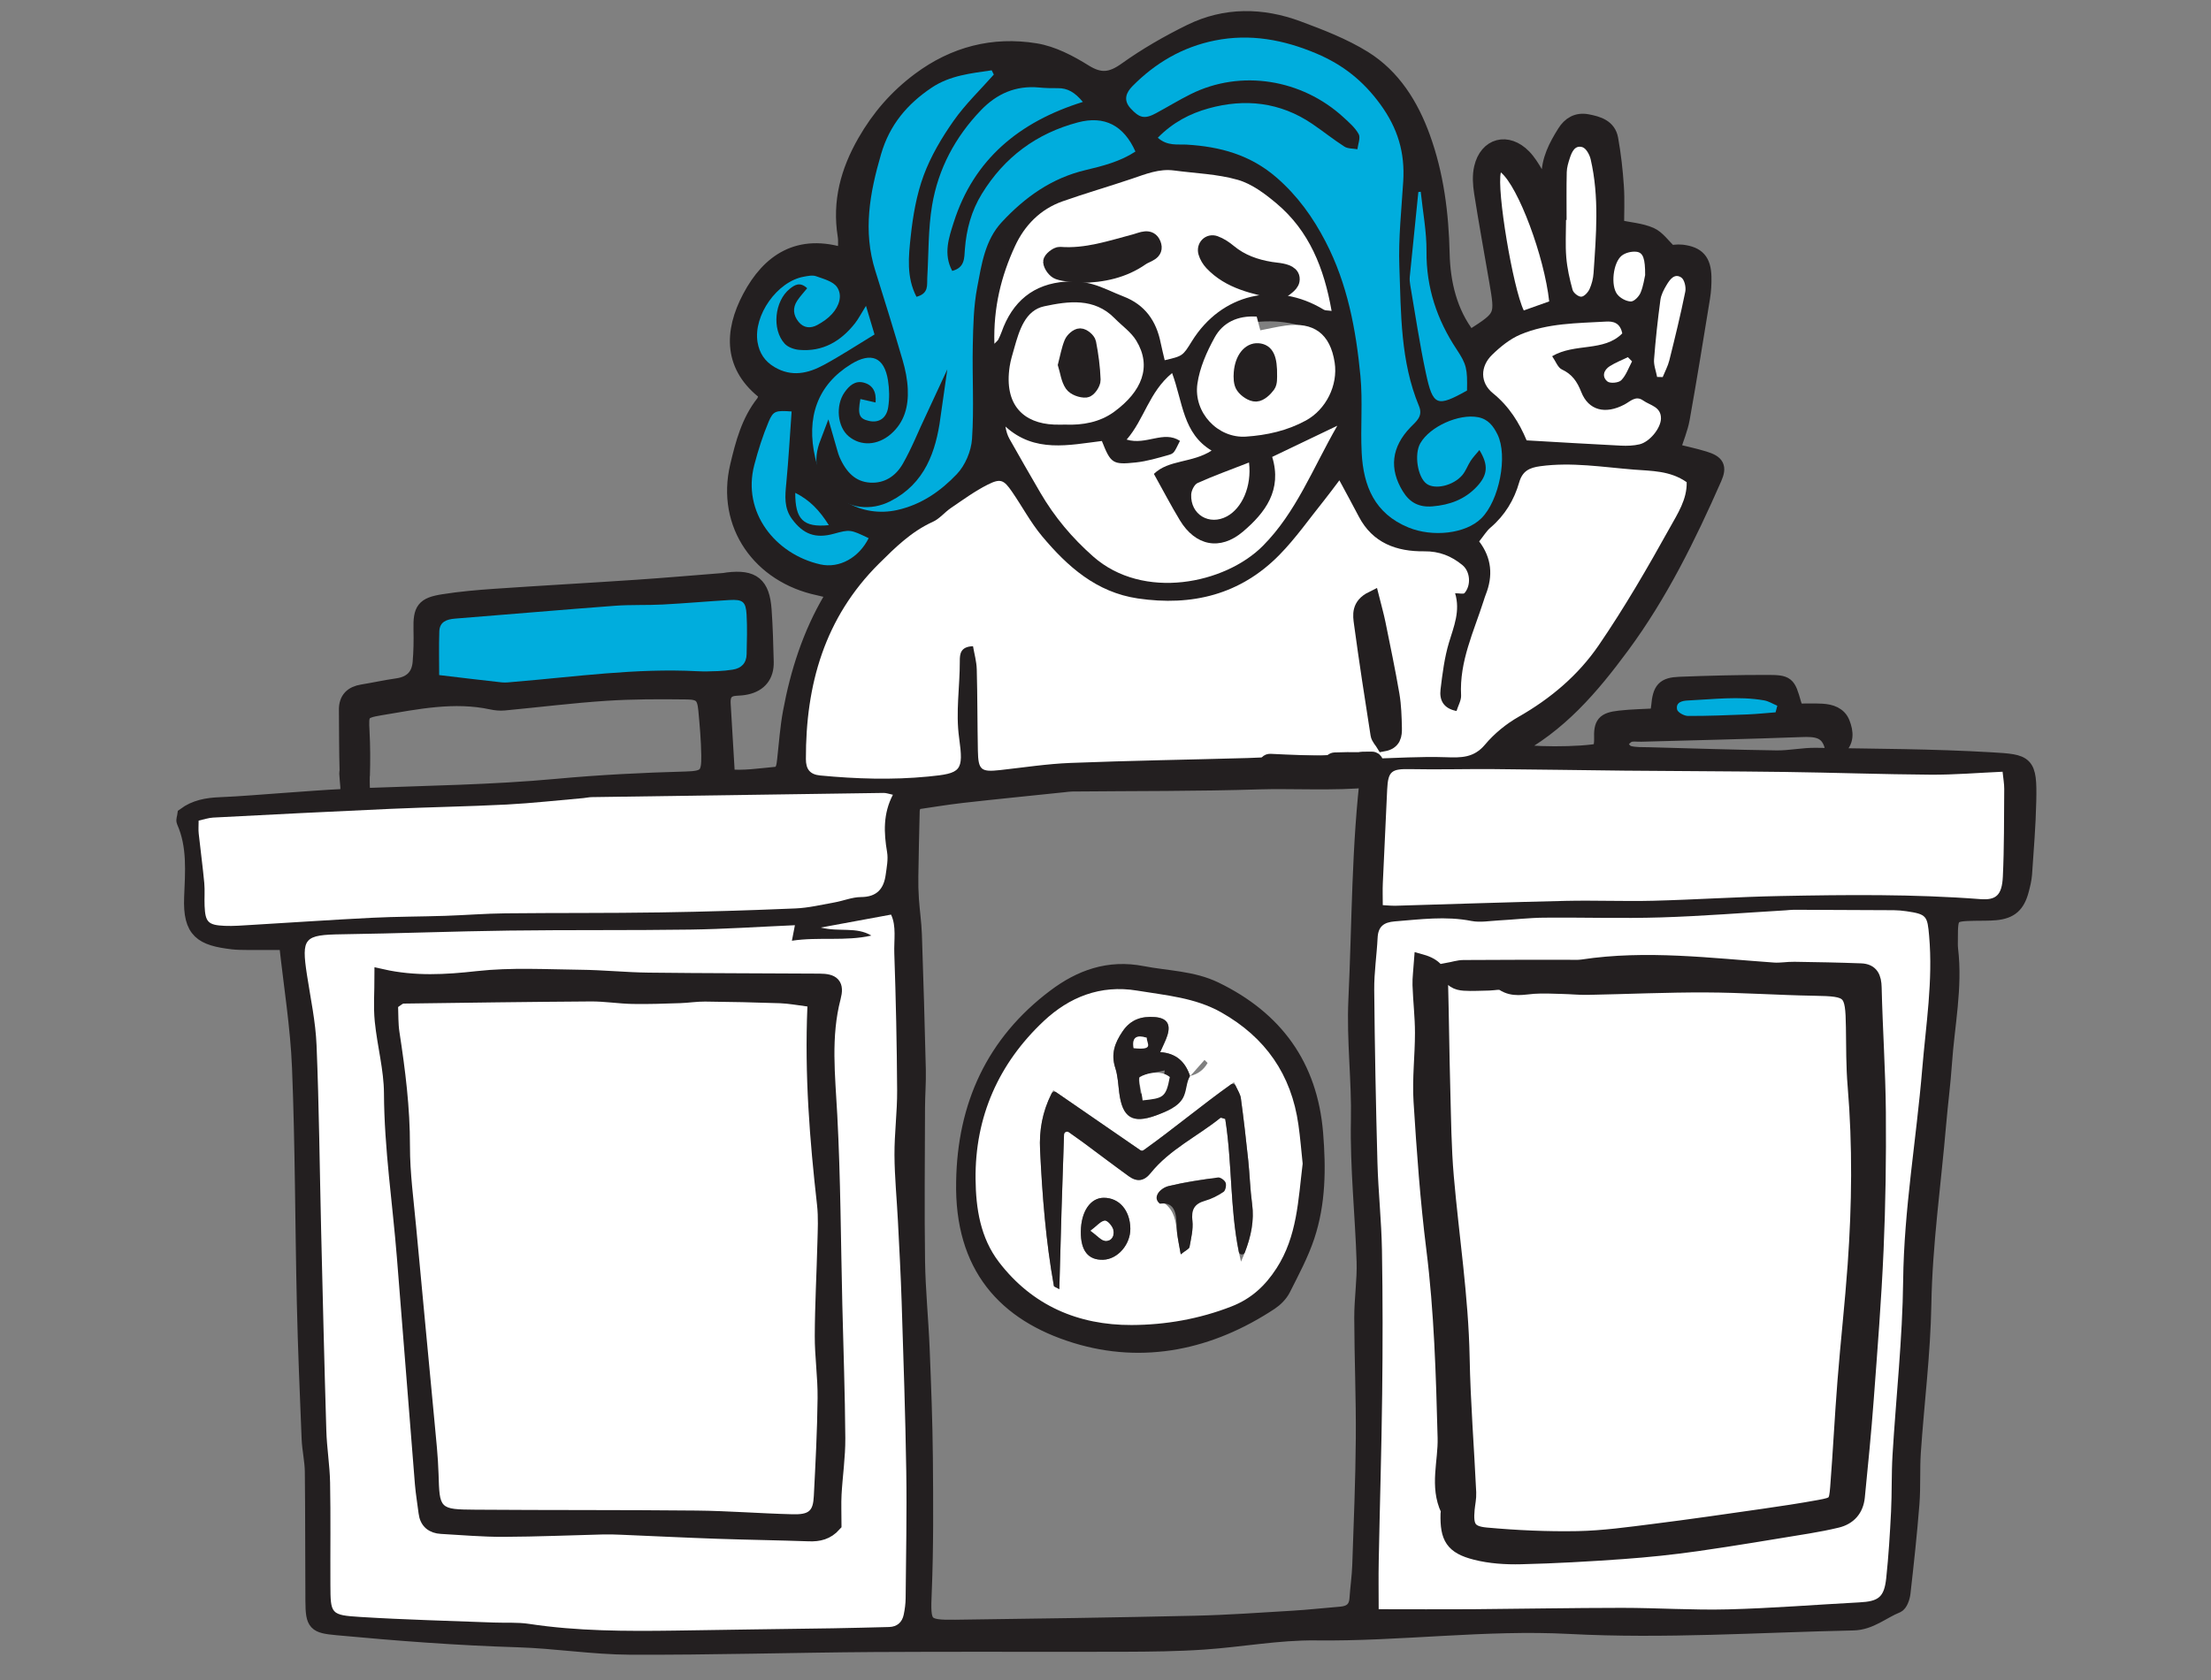 <?xml version="1.0" encoding="utf-8"?>
<!-- Generator: Adobe Illustrator 15.1.0, SVG Export Plug-In . SVG Version: 6.00 Build 0)  -->
<!DOCTYPE svg PUBLIC "-//W3C//DTD SVG 1.1//EN" "http://www.w3.org/Graphics/SVG/1.1/DTD/svg11.dtd">
<svg version="1.1" id="Layer_1" xmlns="http://www.w3.org/2000/svg" x="0px" y="0px"
	 width="150px" height="114px" viewBox="0 0 150 114" xml:space="preserve">
<rect x="0" y="0" width="150" height="114" fill="#808080" stroke="none"/>
<path fill="#231F20" d="M135.085,51.548c-3.953-0.233-7.92-0.239-11.881-0.304c-0.892-0.015-1.789,0.188-2.68,0.176
	c-2.876-0.042-5.752-0.135-8.626-0.214c-0.472-0.014-0.96,0.017-1.405-0.106c-0.256-0.07-0.439-0.406-0.656-0.623
	c0.218-0.205,0.403-0.481,0.66-0.594c0.24-0.107,0.556-0.044,0.838-0.052c3.624-0.101,7.248-0.179,10.87-0.315
	c0.968-0.036,1.78,0.013,2.077,1.135c0.021,0.083,0.229,0.117,0.392,0.193c0.645-0.514,0.574-1.163,0.331-1.785
	c-0.232-0.597-0.803-0.776-1.391-0.809c-0.589-0.033-1.18-0.006-1.746-0.006c-0.081-0.248-0.13-0.379-0.168-0.513
	c-0.387-1.354-0.429-1.433-1.833-1.433c-1.973-0.002-3.946,0.05-5.917,0.126c-1.079,0.042-1.329,0.352-1.43,1.498
	c-0.015,0.179-0.052,0.354-0.097,0.643c-0.869,0.049-1.712,0.058-2.544,0.153c-1.08,0.121-1.267,0.384-1.23,1.434
	c0.009,0.265-0.049,0.532-0.073,0.773c-1.247,0.29-5.044,0.294-6.007-0.023c3.227-1.665,5.438-4.287,7.483-7.056
	c2.594-3.511,4.508-7.409,6.26-11.388c0.341-0.777,0.184-1.072-0.684-1.339c-0.697-0.213-1.414-0.361-2.153-0.546
	c0.259-0.824,0.541-1.479,0.664-2.163c0.487-2.734,0.934-5.475,1.378-8.217c0.075-0.463,0.103-0.94,0.092-1.409
	c-0.029-1.098-0.436-1.554-1.497-1.683c-0.312-0.037-0.637,0.028-0.796,0.038c-0.512-0.484-0.856-1.006-1.337-1.216
	c-0.659-0.287-1.42-0.335-2.298-0.52c0-0.892,0.051-1.826-0.013-2.754c-0.071-1.077-0.193-2.156-0.384-3.218
	c-0.147-0.831-0.864-1.043-1.591-1.182c-0.701-0.134-1.2,0.175-1.552,0.736c-0.58,0.925-1.084,1.881-1.065,3.027
	c0.005,0.342-0.07,0.685-0.143,1.323c-0.336-0.72-0.504-1.157-0.736-1.556c-0.236-0.406-0.488-0.82-0.812-1.154
	c-1.117-1.145-2.526-0.781-2.884,0.767c-0.124,0.53-0.082,1.126,0.003,1.674c0.314,2.003,0.68,4,1.023,5.999
	c0.418,2.429,0.418,2.429-1.64,3.754c-0.033,0.02-0.091,0.001-0.269,0.001c-1.254-1.617-1.725-3.604-1.771-5.614
	c-0.061-2.715-0.397-5.36-1.318-7.897c-0.783-2.162-2.002-4.128-3.99-5.362c-1.383-0.857-2.944-1.458-4.479-2.028
	c-2.438-0.905-4.927-0.941-7.296,0.221c-1.517,0.745-3.004,1.597-4.376,2.579c-0.988,0.707-1.732,0.811-2.789,0.152
	c-1.026-0.64-2.185-1.25-3.356-1.438c-2.858-0.462-5.514,0.219-7.875,1.981c-1.539,1.148-2.743,2.531-3.703,4.209
	c-1.147,2.006-1.706,4.068-1.337,6.366c0.062,0.385,0.008,0.787,0.008,1.361c-3.161-1.037-5.173,0.375-6.471,2.82
	c-1.254,2.362-1.306,4.742,1.142,6.559c-0.092,0.251-0.116,0.455-0.224,0.592c-0.999,1.263-1.393,2.775-1.753,4.292
	c-0.954,4.013,1.542,7.458,5.501,8.292c0.301,0.063,0.599,0.15,0.909,0.229c-0.038,0.241-0.02,0.398-0.086,0.508
	c-1.407,2.386-2.24,4.98-2.74,7.685c-0.197,1.061-0.269,2.146-0.39,3.219c-0.049,0.434-0.088,0.941-0.61,0.99
	c-1.096,0.101-2.203,0.276-3.25,0.158c-0.105-1.771-0.199-3.365-0.295-4.961c-0.036-0.626,0.221-0.989,0.879-1.019
	c0.235-0.011,0.474-0.028,0.703-0.08c0.891-0.198,1.365-0.793,1.341-1.719c-0.03-1.178-0.06-2.358-0.144-3.533
	c-0.124-1.737-0.766-2.247-2.475-2.042c-0.094,0.012-0.187,0.035-0.28,0.042c-1.973,0.155-3.944,0.327-5.917,0.46
	c-3.198,0.215-6.4,0.392-9.597,0.611c-1.174,0.081-2.352,0.183-3.513,0.368c-1.334,0.211-1.544,0.549-1.514,1.881
	c0.017,0.752,0.006,1.51-0.059,2.26c-0.08,0.917-0.611,1.432-1.539,1.565c-0.792,0.112-1.576,0.287-2.367,0.415
	c-0.708,0.115-1.102,0.483-1.094,1.229c0.013,1.39,0.007,2.779,0.046,4.169c-0.016,0.037-0.025,0.079-0.022,0.129
	c0.014,0.292,0.046,0.583,0.069,0.875c0.001,0.227,0.015,0.453,0.05,0.68c-0.09,0.003-0.179,0.007-0.269,0.01
	c-1.364,0.062-2.728,0.177-4.091,0.271c-1.457,0.101-2.912,0.233-4.37,0.292c-0.868,0.036-1.673,0.181-2.373,0.7
	c-0.023,0.177-0.101,0.34-0.053,0.449c0.741,1.664,0.579,3.44,0.512,5.159c-0.091,2.308,0.706,2.771,2.788,3.017
	c0.328,0.037,0.66,0.039,0.99,0.041c0.795,0.006,1.59,0.002,2.656,0.002c0.312,2.881,0.773,5.68,0.886,8.489
	c0.213,5.321,0.206,10.653,0.327,15.979c0.069,3.062,0.199,6.125,0.324,9.184c0.031,0.753,0.21,1.501,0.218,2.25
	c0.034,2.926,0.019,5.85,0.039,8.775c0.01,1.557,0.163,1.683,1.657,1.821c4.078,0.381,8.159,0.693,12.257,0.817
	c2.541,0.077,5.076,0.492,7.616,0.504c5.512,0.023,11.025-0.145,16.537-0.182c5.663-0.036,11.328,0,16.991-0.018
	c1.792-0.006,3.588-0.024,5.375-0.146c2.539-0.17,5.075-0.654,7.608-0.624c5.754,0.071,11.475-0.741,17.236-0.438
	c6.413,0.336,12.825-0.102,19.237-0.239c1.162-0.025,1.98-0.792,2.969-1.188c0.219-0.089,0.376-0.545,0.41-0.848
	c0.229-2.013,0.449-4.029,0.606-6.049c0.093-1.175,0.018-2.362,0.099-3.538c0.228-3.338,0.653-6.669,0.711-10.01
	c0.071-4.118,0.66-8.178,1.008-12.264c0.116-1.36,0.297-2.716,0.39-4.079c0.175-2.58,0.728-5.142,0.417-7.75
	c-0.028-0.234-0.015-0.472-0.015-0.707c-0.001-1.642,0.043-1.688,1.632-1.721c0.474-0.012,0.947,0.006,1.417-0.037
	c1.021-0.097,1.494-0.512,1.766-1.527c0.097-0.365,0.19-0.738,0.218-1.112c0.111-1.645,0.25-3.292,0.284-4.94
	C137.708,51.711,137.493,51.689,135.085,51.548 M114.511,47.534c1.723-0.078,3.449-0.308,5.17-0.008
	c0.311,0.054,0.599,0.239,0.896,0.363c-0.04,0.149-0.078,0.297-0.117,0.447c-0.631,0.048-1.263,0.116-1.896,0.142
	c-1.349,0.053-2.697,0.109-4.047,0.104c-0.26-0.002-0.7-0.244-0.74-0.438C113.675,47.65,114.128,47.551,114.511,47.534
	 M112.645,20.36c0.047-0.358,0.235-0.714,0.427-1.032c0.216-0.358,0.528-0.801,0.987-0.5c0.219,0.143,0.338,0.665,0.274,0.968
	c-0.316,1.561-0.695,3.11-1.081,4.656c-0.097,0.392-0.298,0.758-0.45,1.137c-0.127-0.004-0.253-0.008-0.38-0.012
	c-0.074-0.396-0.236-0.798-0.207-1.186C112.317,23.045,112.465,21.7,112.645,20.36 M110.018,17.351
	c0.252-0.203,0.682-0.307,1.01-0.267c0.447,0.054,0.589,0.466,0.584,1.582c-0.052,0.211-0.115,0.732-0.311,1.199
	c-0.108,0.258-0.438,0.598-0.661,0.592c-0.316-0.008-0.72-0.228-0.92-0.485C109.26,19.382,109.437,17.82,110.018,17.351
	 M110.722,24.522c-0.233,0.435-0.398,0.936-0.729,1.277c-0.176,0.183-0.763,0.236-0.944,0.085c-0.393-0.327-0.251-0.78,0.173-1.044
	c0.384-0.239,0.81-0.406,1.218-0.604C110.533,24.331,110.627,24.426,110.722,24.522 M106.244,14.924l0.039-0.001
	c0-1.08-0.017-2.161,0.008-3.241c0.008-0.321,0.11-0.649,0.211-0.96c0.135-0.411,0.344-0.889,0.85-0.736
	c0.252,0.075,0.491,0.511,0.563,0.825c0.592,2.555,0.371,5.14,0.196,7.719c-0.024,0.369-0.122,0.753-0.274,1.089
	c-0.103,0.222-0.36,0.507-0.561,0.515c-0.197,0.009-0.533-0.259-0.59-0.466c-0.198-0.72-0.364-1.462-0.426-2.205
	C106.189,16.623,106.244,15.771,106.244,14.924 M101.824,11.699c1.193,0.992,2.944,5.711,3.277,8.754
	c-0.557,0.199-1.147,0.408-1.723,0.612C102.643,19.557,101.524,12.874,101.824,11.699 M101.224,24.082
	c0.563-0.549,1.217-1.082,1.93-1.382c1.843-0.776,3.838-0.764,5.798-0.877c0.462-0.027,0.96,0.052,1.108,0.802
	c-1.25,1.269-3.206,0.635-4.757,1.547c0.244,0.349,0.385,0.773,0.662,0.901c0.697,0.324,1.032,0.821,1.312,1.527
	c0.493,1.252,1.63,1.539,2.933,0.849c0.409-0.217,0.763-0.63,1.267-0.271c0.472,0.335,1.219,0.416,1.208,1.223
	c-0.007,0.644-0.756,1.584-1.452,1.75c-0.405,0.096-0.842,0.11-1.261,0.09c-2.104-0.105-4.204-0.233-6.4-0.358
	c-0.491-1.181-1.183-2.307-2.285-3.199C100.404,25.97,100.416,24.869,101.224,24.082 M95.642,18.776
	c0.188-1.915,0.387-3.83,0.581-5.744c0.055-0.006,0.109-0.013,0.163-0.02c0.14,1.35,0.403,2.701,0.391,4.049
	c-0.021,2.458,0.71,4.634,2.049,6.652c0.671,1.012,0.73,1.309,0.7,2.788c-2.041,1.14-2.31,1.059-2.79-1.18
	c-0.425-1.979-0.719-3.987-1.063-5.983C95.642,19.155,95.623,18.961,95.642,18.776 M76.821,5.854
	c1.554-1.58,3.409-2.666,5.597-3.105c2.392-0.48,4.667-0.058,6.898,0.887c1.781,0.755,3.155,1.835,4.329,3.443
	c1.193,1.637,1.672,3.285,1.554,5.223c-0.118,1.927-0.333,3.863-0.264,5.786c0.117,3.192,0.069,6.43,1.332,9.466
	c0.291,0.701-0.185,1.034-0.576,1.439c-1.294,1.342-1.46,2.819-0.518,4.351c0.465,0.755,1.091,1.093,2.007,1.017
	c1.182-0.098,2.206-0.476,3.019-1.348c0.734-0.789,0.791-1.455,0.167-2.474c-0.219,0.267-0.429,0.484-0.592,0.731
	c-0.205,0.312-0.326,0.687-0.564,0.966c-0.614,0.726-1.852,1.005-2.421,0.595c-0.615-0.441-0.861-2.001-0.434-2.749
	c0.656-1.145,2.624-2.021,3.923-1.772c0.684,0.131,1.038,0.606,1.316,1.171c0.714,1.453,0.12,4.494-1.103,5.697
	c-1.071,1.053-3.312,1.282-4.933,0.617c-2.297-0.939-3.062-2.815-3.178-5.064c-0.09-1.737,0.079-3.492-0.086-5.216
	c-0.3-3.153-0.879-6.255-2.364-9.117c-0.854-1.647-1.892-3.103-3.316-4.343c-1.783-1.551-3.843-2.106-6.101-2.241
	c-0.625-0.037-1.302,0.119-1.967-0.466c1.025-1.047,2.197-1.646,3.444-1.992c2.472-0.686,4.859-0.426,7.031,1.047
	c0.739,0.502,1.437,1.065,2.188,1.547c0.234,0.151,0.583,0.125,0.879,0.179c0.039-0.349,0.224-0.775,0.086-1.027
	c-0.238-0.438-0.652-0.792-1.031-1.141c-2.81-2.581-6.948-3.277-10.372-1.568c-0.801,0.4-1.565,0.87-2.354,1.295
	C77.642,8.104,77.295,8,76.702,7.354C76.175,6.779,76.42,6.262,76.821,5.854 M84.525,29.628c-1.896,0.125-3.571-1.625-3.291-3.589
	c0.155-1.085,0.633-2.167,1.17-3.14c0.325-0.593,0.832-1.016,1.464-1.25c0.393-0.146,0.864-0.248,1.377-0.301
	c1.679-0.175,3.769,0.17,4.75,1.214c0.479,0.511,0.454,1.396,0.552,2.043c0.234,1.54-0.591,3.187-1.957,3.931
	C87.322,29.229,85.94,29.534,84.525,29.628 M83.24,35.038c-1.194,0.646-2.482-0.118-2.427-1.475
	c0.012-0.277,0.214-0.687,0.438-0.789c1.095-0.491,2.227-0.898,3.484-1.39C84.937,33.014,84.254,34.491,83.24,35.038 M89.81,21.013
	c-3.223-1.966-6.956-1.077-8.947,2.139c-0.623,1.006-0.623,1.006-1.846,1.291c-0.09-0.39-0.191-0.777-0.271-1.171
	c-0.294-1.494-1.068-2.597-2.53-3.158c-0.704-0.271-1.381-0.631-2.104-0.833c-0.569-0.157-1.191-0.214-1.781-0.175
	c-2.224,0.148-3.653,1.358-4.385,3.436c-0.062,0.178-0.147,0.347-0.228,0.518c-0.017,0.038-0.06,0.065-0.255,0.268
	c-0.074-2.459,0.462-4.603,1.399-6.628c0.65-1.406,1.716-2.503,3.219-3.035c1.554-0.549,3.142-1.005,4.703-1.533
	c0.938-0.316,1.853-0.7,2.875-0.562c1.443,0.194,2.93,0.238,4.314,0.633c0.951,0.271,1.84,0.94,2.621,1.594
	c2.234,1.875,3.239,4.407,3.746,7.302C90.06,21.057,89.91,21.075,89.81,21.013 M75.583,27.945c-0.976,0.714-2.157,0.913-3.296,0.868
	c-0.304,0-0.541,0.008-0.776-0.002c-2.052-0.084-3.411-1.312-3.013-3.948c0.065-0.417,0.195-0.826,0.31-1.233
	c0.338-1.202,0.742-2.571,2.036-2.846c1.613-0.342,3.392-0.605,4.783,0.822c0.491,0.502,1.106,0.924,1.461,1.508
	C78.161,24.877,77.47,26.565,75.583,27.945 M74.754,29.925c0.602,1.519,0.725,1.626,2.305,1.457
	c0.743-0.079,1.474-0.297,2.197-0.501c0.405-0.114,0.393-0.159,0.796-0.963c-1.115-0.731-2.275,0.314-3.617-0.088
	c1.203-1.385,1.509-3.215,3.083-4.515c0.737,1.992,0.724,4.088,2.68,5.263c-1.32,0.852-2.917,0.605-3.915,1.581
	c0.629,1.126,1.163,2.157,1.763,3.147c1.054,1.742,2.728,2.085,4.276,0.773c1.524-1.293,2.672-2.83,1.986-5.073
	c1.43-0.684,2.811-1.345,4.418-2.115c-1.674,2.915-2.795,5.887-5.054,8.155c-2.562,2.575-8.104,3.724-11.507,0.718
	c-1.446-1.275-2.625-2.687-3.582-4.324c-0.709-1.214-1.407-2.436-2.099-3.661c-0.133-0.234-0.216-0.499-0.272-0.835
	C70.2,30.756,72.524,30.196,74.754,29.925 M59.776,10.453c0.579-1.984,1.775-3.393,3.427-4.501c1.25-0.837,2.672-0.972,4.073-1.179
	c0.05,0.096,0.098,0.191,0.147,0.287c-0.919,1.04-1.937,2.011-2.73,3.139c-0.806,1.147-1.544,2.394-2.029,3.701
	c-0.484,1.309-0.73,2.736-0.88,4.131c-0.145,1.354-0.304,2.773,0.392,4.109c0.856-0.231,0.703-0.806,0.731-1.294
	c0.097-1.643,0.057-3.309,0.328-4.923c0.416-2.467,1.567-4.629,3.315-6.447c1.075-1.119,2.365-1.687,3.939-1.54
	c0.423,0.04,0.849,0.053,1.273,0.047c0.664-0.01,1.154,0.277,1.701,0.931c-4.307,1.342-7.402,3.897-8.761,8.174
	c-0.32,1.011-0.724,2.142-0.101,3.294c0.866-0.224,0.815-0.891,0.858-1.471c0.101-1.338,0.436-2.59,1.145-3.749
	c1.53-2.496,3.711-4.114,6.523-4.857c1.802-0.477,3.112,0.203,3.903,1.977c-1.026,0.676-2.216,0.981-3.38,1.257
	c-2.305,0.544-4.11,1.837-5.679,3.524c-1.157,1.242-1.379,2.881-1.676,4.438c-0.245,1.286-0.272,2.624-0.299,3.941
	c-0.043,2.114,0.089,4.236-0.052,6.341c-0.055,0.828-0.464,1.795-1.034,2.392c-1.096,1.148-2.384,2.062-4.047,2.433
	c-2.362,0.526-4.912-0.76-5.552-3.523c-0.639-2.757,0.149-4.968,2.413-6.368c1.377-0.851,2.268-0.484,2.519,1.091
	c0.094,0.596,0.107,1.23,0.014,1.825c-0.118,0.764-0.649,1.081-1.312,0.928c-0.653-0.15-0.77-0.422-0.574-1.484
	c0.328,0.074,0.652,0.147,1.03,0.233c0.063-0.716-0.186-1.188-0.814-1.351c-0.583-0.149-0.984,0.222-1.295,0.667
	c-0.624,0.895-0.479,2.347,0.287,2.982c0.822,0.681,1.955,0.622,2.849-0.147c0.943-0.812,1.208-1.898,1.156-3.065
	c-0.029-0.654-0.161-1.316-0.346-1.946c-0.594-2.035-1.22-4.061-1.857-6.083C58.532,15.677,59.007,13.083,59.776,10.453
	 M56.232,35.637c-1.735,0.17-2.288-0.397-2.28-2.194C54.926,33.926,55.596,34.626,56.232,35.637 M51.393,23.22
	c-0.3-1.816,1.332-4.12,3.136-4.444c0.275-0.05,0.593-0.121,0.836-0.032c0.506,0.183,1.152,0.347,1.42,0.738
	c0.393,0.577,0.135,1.294-0.333,1.815c-0.274,0.307-0.635,0.557-1,0.754c-0.452,0.245-0.924,0.223-1.276-0.213
	c-0.363-0.447-0.417-0.946-0.09-1.436c0.197-0.295,0.443-0.556,0.677-0.842c-0.496-0.461-0.852-0.225-1.187,0.043
	c-1.024,0.824-1.227,2.745-0.341,3.717c0.222,0.244,0.646,0.393,0.99,0.423c1.599,0.14,2.819-0.583,3.78-1.802
	c0.228-0.289,0.395-0.623,0.746-1.186c0.242,0.812,0.419,1.405,0.58,1.942c-1.204,0.73-2.293,1.445-3.435,2.064
	c-1.069,0.581-2.185,0.84-3.353,0.149C51.872,24.513,51.514,23.948,51.393,23.22 M55.646,38.297
	c-3.044-0.689-5.312-3.536-4.473-6.741c0.26-1,0.575-1.994,0.975-2.943c0.315-0.746,0.489-0.762,1.558-0.692
	c-0.117,1.623-0.207,3.251-0.363,4.873c-0.082,0.859-0.166,1.679,0.396,2.435c0.759,1.024,1.583,1.333,2.823,0.993
	c1.104-0.302,1.125-0.3,2.372,0.297C58.271,37.841,56.946,38.591,55.646,38.297 M29.805,42.847c0.022-0.654,0.493-0.824,1.075-0.87
	c3.612-0.284,7.223-0.6,10.838-0.871c1.078-0.081,2.166-0.028,3.247-0.085c1.506-0.08,3.009-0.215,4.515-0.304
	c0.91-0.053,1.12,0.105,1.172,0.988c0.051,0.893,0.02,1.793,0.002,2.689c-0.013,0.607-0.356,0.956-0.949,1.047
	c-0.326,0.05-0.656,0.085-0.985,0.097c-0.471,0.018-0.945,0.033-1.416,0.009c-4.166-0.219-8.284,0.379-12.417,0.72
	c-0.281,0.023-0.569,0.067-0.847,0.037c-1.382-0.149-2.762-0.32-4.245-0.495C29.795,44.896,29.77,43.871,29.805,42.847
	 M25.784,48.046c2.503-0.419,5.011-0.946,7.571-0.396c0.274,0.059,0.566,0.088,0.843,0.063c2.3-0.216,4.594-0.505,6.897-0.656
	c1.834-0.121,3.679-0.117,5.518-0.094c0.934,0.012,1.174,0.289,1.26,1.188c0.098,1.033,0.187,2.068,0.203,3.104
	c0.021,1.344-0.199,1.561-1.546,1.597c-2.922,0.079-5.83,0.226-8.75,0.496c-4.366,0.404-8.764,0.461-13.154,0.63
	c-0.035-0.431-0.051-0.861-0.04-1.294v-0.001c0.002-0.026,0.01-0.051,0.011-0.078c0.029-0.99,0.026-1.983-0.027-2.972
	C24.504,48.406,24.522,48.257,25.784,48.046 M17.071,62.762c-0.612,0.034-1.227,0.091-1.838,0.063
	c-1.118-0.05-1.307-0.255-1.354-1.352c-0.023-0.518,0.026-1.041-0.022-1.557c-0.105-1.118-0.257-2.232-0.377-3.351
	c-0.029-0.27-0.004-0.544-0.004-0.883c0.358-0.078,0.668-0.189,0.982-0.206c4-0.206,8-0.412,12.001-0.59
	c2.636-0.118,5.275-0.161,7.91-0.294c1.739-0.091,3.474-0.286,5.21-0.437c0.188-0.017,0.374-0.063,0.562-0.066
	c6.604-0.1,13.206-0.195,19.81-0.285c0.176-0.002,0.353,0.068,0.625,0.124c-0.671,1.287-0.618,2.572-0.394,3.893
	c0.083,0.493-0.025,1.024-0.094,1.532c-0.13,0.964-0.606,1.515-1.677,1.517c-0.6,0.004-1.195,0.257-1.798,0.364
	c-0.881,0.157-1.764,0.371-2.651,0.408c-3.062,0.127-6.127,0.224-9.191,0.27c-3.492,0.055-6.984,0.025-10.477,0.062
	c-1.365,0.014-2.729,0.125-4.093,0.17c-1.65,0.054-3.303,0.05-4.953,0.131C22.521,62.412,19.797,62.6,17.071,62.762 M61.439,108.448
	c-0.005,0.372-0.054,0.751-0.131,1.12c-0.11,0.518-0.444,0.822-0.992,0.836c-1.268,0.033-2.534,0.065-3.801,0.087
	c-1.791,0.031-3.58,0.05-5.369,0.075c-1.791,0.027-3.583,0.056-5.375,0.081c-3.303,0.045-6.601,0.043-9.881-0.456
	c-0.788-0.119-1.601-0.06-2.402-0.091c-3.015-0.117-6.032-0.188-9.041-0.376c-2.02-0.128-2.024-0.201-2.034-2.187
	c-0.011-2.312,0.022-4.623-0.021-6.936c-0.021-1.176-0.221-2.346-0.255-3.522c-0.137-4.522-0.242-9.048-0.351-13.571
	c-0.1-4.194-0.14-8.393-0.312-12.584c-0.065-1.593-0.406-3.177-0.649-4.763c-0.389-2.537-0.2-2.727,2.387-2.764
	c3.771-0.054,7.541-0.202,11.312-0.251c4.104-0.054,8.208-0.008,12.311-0.067c2.307-0.033,4.612-0.189,7.092-0.296
	c-0.077,0.402-0.119,0.618-0.202,1.051c1.829-0.276,3.618,0.053,5.39-0.35c-1.027-0.618-2.173-0.228-3.432-0.544
	c1.667-0.308,3.151-0.582,4.766-0.879c0.376,0.78,0.19,1.736,0.222,2.64c0.107,3.098,0.174,6.195,0.192,9.294
	c0.009,1.458-0.188,2.918-0.18,4.376c0.008,1.504,0.159,3.009,0.235,4.514c0.092,1.83,0.193,3.663,0.251,5.496
	c0.122,3.816,0.255,7.633,0.313,11.446C61.526,102.702,61.465,105.576,61.439,108.448 M92.149,76.021
	c-0.065,3.192,0.285,6.391,0.386,9.589c0.039,1.269-0.163,2.544-0.159,3.814c0.007,2.729,0.127,5.46,0.105,8.188
	c-0.02,2.872-0.144,5.74-0.241,8.609c-0.026,0.752-0.139,1.501-0.188,2.252c-0.045,0.695-0.436,0.995-1.093,1.049
	c-1.08,0.085-2.158,0.211-3.238,0.274c-2.212,0.133-4.423,0.292-6.636,0.342c-5.42,0.122-10.841,0.203-16.262,0.272
	c-2.18,0.029-2.204-0.145-2.111-2.382c0.124-3.011,0.102-6.031,0.077-9.048C62.768,96.493,62.67,94,62.57,91.511
	c-0.08-1.976-0.283-3.95-0.312-5.926c-0.048-3.476-0.012-6.956-0.002-10.435c0.002-0.848,0.075-1.695,0.055-2.543
	c-0.073-3.062-0.162-6.122-0.267-9.182c-0.027-0.8-0.147-1.596-0.201-2.393c-0.036-0.518-0.049-1.035-0.04-1.551
	c0.035-1.74,0.042-2.725,0.092-4.463c0.004-0.136,0.062-0.27,0.134-0.568c1.053-0.152,2.152-0.34,3.259-0.465
	c2.294-0.259,4.592-0.485,6.888-0.725c0.188-0.02,0.375-0.049,0.564-0.05c4.237-0.042,8.478-0.011,12.714-0.146
	c2.016-0.065,5.316,0.107,7.329-0.126c0.004,0,0.043-0.756,0.047-0.756c-0.646,5.202-0.604,10.439-0.852,15.664
	C91.851,70.593,92.206,73.291,92.149,76.021 M92.913,51.491c-1.218-0.557-2.498-0.201-3.746-0.216
	c-1.506-0.018-3.013,0.121-4.521,0.163c-4.003,0.113-8.01,0.176-12.012,0.332c-1.597,0.061-3.186,0.31-4.778,0.485
	c-1.306,0.143-1.488,0.006-1.514-1.315c-0.036-1.84-0.026-3.682-0.076-5.521c-0.015-0.532-0.168-1.06-0.254-1.569
	c-0.862,0.027-0.898,0.539-0.896,1.007c0.006,1.738-0.29,3.457-0.046,5.218c0.312,2.259,0.147,2.402-2.104,2.621
	c-2.436,0.236-4.879,0.159-7.318-0.074c-0.723-0.068-0.973-0.45-0.974-1.115c-0.013-5.043,1.26-9.584,4.958-13.261
	c1.114-1.107,2.201-2.18,3.657-2.839c0.458-0.206,0.801-0.651,1.229-0.94c0.815-0.552,1.615-1.141,2.491-1.581
	c0.869-0.437,1.09-0.328,1.641,0.469c0.695,1.006,1.271,2.105,2.052,3.037c1.721,2.053,3.678,3.8,6.488,4.215
	c3.675,0.544,6.961-0.258,9.605-2.951c1.117-1.137,2.038-2.465,3.041-3.71c0.318-0.396,0.617-0.808,1.031-1.353
	c0.494,0.92,0.914,1.684,1.316,2.456c0.941,1.804,2.57,2.383,4.441,2.361c1.024-0.011,1.846,0.323,2.59,0.934
	c0.537,0.442,0.599,1.373,0.144,1.899c-0.073,0.084-0.329,0.013-0.639,0.013c0.362,1.208-0.085,2.248-0.414,3.336
	c-0.309,1.028-0.445,2.115-0.575,3.188c-0.086,0.71,0.179,1.292,1.083,1.466c0.113-0.368,0.328-0.723,0.311-1.064
	c-0.123-2.299,0.862-4.323,1.533-6.425c0.044-0.135,0.084-0.271,0.137-0.402c0.507-1.271,0.413-2.49-0.443-3.616
	c0.3-0.37,0.494-0.704,0.771-0.939c0.968-0.827,1.601-1.87,1.943-3.066c0.224-0.777,0.696-0.997,1.429-1.097
	c2.132-0.291,4.231,0.061,6.339,0.23c1.203,0.097,2.463,0.062,3.595,0.853c0.035,1.159-0.619,2.149-1.141,3.088
	c-1.508,2.717-3.073,5.418-4.827,7.981c-1.388,2.03-3.269,3.621-5.441,4.856c-0.846,0.482-1.648,1.141-2.272,1.884
	c-0.759,0.908-1.622,0.891-2.658,0.855c-1.721-0.059-3.447,0.061-5.172,0.105C92.913,51.489,92.913,51.489,92.913,51.491
	 M130.411,72.532c-0.399,4.789-1.239,9.532-1.294,14.364c-0.043,3.951-0.484,7.899-0.722,11.851
	c-0.076,1.271-0.035,2.547-0.099,3.82c-0.076,1.506-0.167,3.015-0.327,4.513c-0.139,1.306-0.519,1.582-1.825,1.651
	c-2.967,0.157-5.931,0.396-8.897,0.474c-2.399,0.062-4.804-0.103-7.204-0.103c-3.395,0.002-6.786,0.067-10.181,0.093
	c-2.066,0.016-4.134,0.002-6.329,0.002c0-1.126-0.018-2.202,0.004-3.279c0.073-3.771,0.189-7.544,0.233-11.315
	c0.04-3.256,0.041-6.517-0.014-9.771c-0.033-1.979-0.25-3.955-0.306-5.933c-0.107-3.913-0.183-7.826-0.219-11.738
	c-0.011-1.175,0.172-2.351,0.23-3.526c0.039-0.766,0.416-1.053,1.159-1.113c1.737-0.137,3.464-0.374,5.214-0.028
	c0.585,0.113,1.221-0.004,1.832-0.037c1.035-0.056,2.068-0.178,3.103-0.188c2.637-0.024,5.274,0.064,7.908-0.017
	c2.824-0.087,5.644-0.315,8.467-0.481c0.188-0.012,0.376-0.038,0.564-0.038c2.26,0.008,4.519,0.015,6.776,0.03
	c0.283,0.002,0.566,0.029,0.847,0.069c1.386,0.203,1.428,0.319,1.548,1.683C131.147,66.549,130.662,69.526,130.411,72.532
	 M135.879,59.479c-0.059,1.276-0.461,1.616-1.525,1.535c-4.519-0.346-9.044-0.298-13.565-0.211
	c-2.875,0.055-5.746,0.247-8.621,0.321c-1.979,0.05-3.963-0.037-5.943,0.008c-3.862,0.087-7.725,0.22-11.587,0.332
	c-0.184,0.004-0.37-0.018-0.826-0.043c0-0.569-0.018-1.029,0.003-1.485c0.092-2.119,0.194-4.236,0.296-6.354
	c0.058-1.258,0.293-1.416,1.553-1.391c1.882,0.039,3.765-0.016,5.646-0.002c2.962,0.022,5.923,0.076,8.885,0.105
	c3.632,0.035,7.265,0.04,10.896,0.088c3.301,0.044,6.599,0.163,9.897,0.186c1.595,0.011,3.191-0.126,4.872-0.2
	c0.046,0.446,0.115,0.807,0.113,1.167C135.956,55.517,135.973,57.501,135.879,59.479"/>
<path fill="none" stroke="#231F20" stroke-miterlimit="10" d="M135.085,51.548c-3.953-0.233-7.92-0.239-11.881-0.304
	c-0.892-0.015-1.789,0.188-2.68,0.176c-2.876-0.042-5.752-0.135-8.626-0.214c-0.472-0.014-0.96,0.017-1.405-0.106
	c-0.256-0.07-0.439-0.406-0.656-0.623c0.218-0.205,0.403-0.481,0.66-0.594c0.24-0.107,0.556-0.044,0.838-0.052
	c3.624-0.101,7.248-0.179,10.87-0.315c0.968-0.036,1.78,0.013,2.077,1.135c0.021,0.083,0.229,0.117,0.392,0.193
	c0.645-0.514,0.574-1.163,0.331-1.785c-0.232-0.597-0.803-0.776-1.391-0.809c-0.589-0.033-1.18-0.006-1.746-0.006
	c-0.081-0.248-0.13-0.379-0.168-0.513c-0.387-1.354-0.429-1.433-1.833-1.433c-1.973-0.002-3.946,0.05-5.917,0.126
	c-1.079,0.042-1.329,0.352-1.43,1.498c-0.015,0.179-0.052,0.354-0.097,0.643c-0.869,0.049-1.712,0.058-2.544,0.153
	c-1.08,0.121-1.267,0.384-1.23,1.434c0.009,0.265-0.049,0.532-0.073,0.773c-1.247,0.29-5.044,0.294-6.007-0.023
	c3.227-1.665,5.438-4.287,7.483-7.056c2.594-3.511,4.508-7.409,6.26-11.388c0.341-0.777,0.184-1.072-0.684-1.339
	c-0.697-0.213-1.414-0.361-2.153-0.546c0.259-0.824,0.541-1.479,0.664-2.163c0.487-2.734,0.934-5.475,1.378-8.217
	c0.075-0.463,0.103-0.94,0.092-1.409c-0.029-1.098-0.436-1.554-1.497-1.683c-0.312-0.037-0.637,0.028-0.796,0.038
	c-0.512-0.484-0.856-1.006-1.337-1.216c-0.659-0.287-1.42-0.335-2.298-0.52c0-0.892,0.051-1.826-0.013-2.754
	c-0.071-1.077-0.193-2.156-0.384-3.218c-0.147-0.831-0.864-1.043-1.591-1.182c-0.701-0.134-1.2,0.175-1.552,0.736
	c-0.58,0.925-1.084,1.881-1.065,3.027c0.005,0.342-0.07,0.685-0.143,1.323c-0.336-0.72-0.504-1.157-0.736-1.556
	c-0.236-0.406-0.488-0.82-0.812-1.154c-1.117-1.145-2.526-0.781-2.884,0.767c-0.124,0.53-0.082,1.126,0.003,1.674
	c0.314,2.003,0.68,4,1.023,5.999c0.418,2.429,0.418,2.429-1.64,3.754c-0.033,0.02-0.091,0.001-0.269,0.001
	c-1.254-1.617-1.725-3.604-1.771-5.614c-0.061-2.715-0.397-5.36-1.318-7.897c-0.783-2.162-2.002-4.128-3.99-5.362
	c-1.383-0.857-2.944-1.458-4.479-2.028c-2.438-0.905-4.927-0.941-7.296,0.221c-1.517,0.745-3.004,1.597-4.376,2.579
	c-0.988,0.707-1.732,0.811-2.789,0.152c-1.026-0.64-2.185-1.25-3.356-1.438c-2.858-0.462-5.514,0.219-7.875,1.981
	c-1.539,1.148-2.743,2.531-3.703,4.209c-1.147,2.006-1.706,4.068-1.337,6.366c0.062,0.385,0.008,0.787,0.008,1.361
	c-3.161-1.037-5.173,0.375-6.471,2.82c-1.254,2.362-1.306,4.742,1.142,6.559c-0.092,0.251-0.116,0.455-0.224,0.592
	c-0.999,1.263-1.393,2.775-1.753,4.292c-0.954,4.013,1.542,7.458,5.501,8.292c0.301,0.063,0.599,0.15,0.909,0.229
	c-0.038,0.241-0.02,0.398-0.086,0.508c-1.407,2.386-2.24,4.98-2.74,7.685c-0.197,1.061-0.269,2.146-0.39,3.219
	c-0.049,0.434-0.088,0.941-0.61,0.99c-1.096,0.101-2.203,0.276-3.25,0.158c-0.105-1.771-0.199-3.365-0.295-4.961
	c-0.036-0.626,0.221-0.989,0.879-1.019c0.235-0.011,0.474-0.028,0.703-0.08c0.891-0.198,1.365-0.793,1.341-1.719
	c-0.03-1.178-0.06-2.358-0.144-3.533c-0.124-1.737-0.766-2.247-2.475-2.042c-0.094,0.012-0.187,0.035-0.28,0.042
	c-1.973,0.155-3.944,0.327-5.917,0.46c-3.198,0.215-6.4,0.392-9.597,0.611c-1.174,0.081-2.352,0.183-3.513,0.368
	c-1.334,0.211-1.544,0.549-1.514,1.881c0.017,0.752,0.006,1.51-0.059,2.26c-0.08,0.917-0.611,1.432-1.539,1.565
	c-0.792,0.112-1.576,0.287-2.367,0.415c-0.708,0.115-1.102,0.483-1.094,1.229c0.013,1.39,0.007,2.779,0.046,4.169
	c-0.016,0.037-0.025,0.079-0.022,0.129c0.014,0.292,0.046,0.583,0.069,0.875c0.001,0.227,0.015,0.453,0.05,0.68
	c-0.09,0.003-0.179,0.007-0.269,0.01c-1.364,0.062-2.728,0.177-4.091,0.271c-1.457,0.101-2.912,0.233-4.37,0.292
	c-0.868,0.036-1.673,0.181-2.373,0.7c-0.023,0.177-0.101,0.34-0.053,0.449c0.741,1.664,0.579,3.44,0.512,5.159
	c-0.091,2.308,0.706,2.771,2.788,3.017c0.328,0.037,0.66,0.039,0.99,0.041c0.795,0.006,1.59,0.002,2.656,0.002
	c0.312,2.881,0.773,5.68,0.886,8.489c0.213,5.321,0.206,10.653,0.327,15.979c0.069,3.062,0.199,6.125,0.324,9.184
	c0.031,0.753,0.21,1.501,0.218,2.25c0.034,2.926,0.019,5.85,0.039,8.775c0.01,1.557,0.163,1.683,1.657,1.821
	c4.078,0.381,8.159,0.693,12.257,0.817c2.541,0.077,5.076,0.492,7.616,0.504c5.512,0.023,11.025-0.145,16.537-0.182
	c5.663-0.036,11.328,0,16.991-0.018c1.792-0.006,3.588-0.024,5.375-0.146c2.539-0.17,5.075-0.654,7.608-0.624
	c5.754,0.071,11.475-0.741,17.236-0.438c6.413,0.336,12.825-0.102,19.237-0.239c1.162-0.025,1.98-0.792,2.969-1.188
	c0.219-0.089,0.376-0.545,0.41-0.848c0.229-2.013,0.449-4.029,0.606-6.049c0.093-1.175,0.018-2.362,0.099-3.538
	c0.228-3.338,0.653-6.669,0.711-10.01c0.071-4.118,0.66-8.178,1.008-12.264c0.116-1.36,0.297-2.716,0.39-4.079
	c0.175-2.58,0.728-5.142,0.417-7.75c-0.028-0.234-0.015-0.472-0.015-0.707c-0.001-1.642,0.043-1.688,1.632-1.721
	c0.474-0.012,0.947,0.006,1.417-0.037c1.021-0.097,1.494-0.512,1.766-1.527c0.097-0.365,0.19-0.738,0.218-1.112
	c0.111-1.645,0.25-3.292,0.284-4.94C137.708,51.711,137.493,51.689,135.085,51.548z M114.511,47.534
	c1.723-0.078,3.449-0.308,5.17-0.008c0.311,0.054,0.599,0.239,0.896,0.363c-0.04,0.149-0.078,0.297-0.117,0.447
	c-0.631,0.048-1.263,0.116-1.896,0.142c-1.349,0.053-2.697,0.109-4.047,0.104c-0.26-0.002-0.7-0.244-0.74-0.438
	C113.675,47.65,114.128,47.551,114.511,47.534z M112.645,20.36c0.047-0.358,0.235-0.714,0.427-1.032
	c0.216-0.358,0.528-0.801,0.987-0.5c0.219,0.143,0.338,0.665,0.274,0.968c-0.316,1.561-0.695,3.11-1.081,4.656
	c-0.097,0.392-0.298,0.758-0.45,1.137c-0.127-0.004-0.253-0.008-0.38-0.012c-0.074-0.396-0.236-0.798-0.207-1.186
	C112.317,23.045,112.465,21.7,112.645,20.36z M110.018,17.351c0.252-0.203,0.682-0.307,1.01-0.267
	c0.447,0.054,0.589,0.466,0.584,1.582c-0.052,0.211-0.115,0.732-0.311,1.199c-0.108,0.258-0.438,0.598-0.661,0.592
	c-0.316-0.008-0.72-0.228-0.92-0.485C109.26,19.382,109.437,17.82,110.018,17.351z M110.722,24.522
	c-0.233,0.435-0.398,0.936-0.729,1.277c-0.176,0.183-0.763,0.236-0.944,0.085c-0.393-0.327-0.251-0.78,0.173-1.044
	c0.384-0.239,0.81-0.406,1.218-0.604C110.533,24.331,110.627,24.426,110.722,24.522z M106.244,14.924l0.039-0.001
	c0-1.08-0.017-2.161,0.008-3.241c0.008-0.321,0.11-0.649,0.211-0.96c0.135-0.411,0.344-0.889,0.85-0.736
	c0.252,0.075,0.491,0.511,0.563,0.825c0.592,2.555,0.371,5.14,0.196,7.719c-0.024,0.369-0.122,0.753-0.274,1.089
	c-0.103,0.222-0.36,0.507-0.561,0.515c-0.197,0.009-0.533-0.259-0.59-0.466c-0.198-0.72-0.364-1.462-0.426-2.205
	C106.189,16.623,106.244,15.771,106.244,14.924z M101.824,11.699c1.193,0.992,2.944,5.711,3.277,8.754
	c-0.557,0.199-1.147,0.408-1.723,0.612C102.643,19.557,101.524,12.874,101.824,11.699z M101.224,24.082
	c0.563-0.549,1.217-1.082,1.93-1.382c1.843-0.776,3.838-0.764,5.798-0.877c0.462-0.027,0.96,0.052,1.108,0.802
	c-1.25,1.269-3.206,0.635-4.757,1.547c0.244,0.349,0.385,0.773,0.662,0.901c0.697,0.324,1.032,0.821,1.312,1.527
	c0.493,1.252,1.63,1.539,2.933,0.849c0.409-0.217,0.763-0.63,1.267-0.271c0.472,0.335,1.219,0.416,1.208,1.223
	c-0.007,0.644-0.756,1.584-1.452,1.75c-0.405,0.096-0.842,0.11-1.261,0.09c-2.104-0.105-4.204-0.233-6.4-0.358
	c-0.491-1.181-1.183-2.307-2.285-3.199C100.404,25.97,100.416,24.869,101.224,24.082z M95.642,18.776
	c0.188-1.915,0.387-3.83,0.581-5.744c0.055-0.006,0.109-0.013,0.163-0.02c0.14,1.35,0.403,2.701,0.391,4.049
	c-0.021,2.458,0.71,4.634,2.049,6.652c0.671,1.012,0.73,1.309,0.7,2.788c-2.041,1.14-2.31,1.059-2.79-1.18
	c-0.425-1.979-0.719-3.987-1.063-5.983C95.642,19.155,95.623,18.961,95.642,18.776z M76.821,5.854
	c1.554-1.58,3.409-2.666,5.597-3.105c2.392-0.48,4.667-0.058,6.898,0.887c1.781,0.755,3.155,1.835,4.329,3.443
	c1.193,1.637,1.672,3.285,1.554,5.223c-0.118,1.927-0.333,3.863-0.264,5.786c0.117,3.192,0.069,6.43,1.332,9.466
	c0.291,0.701-0.185,1.034-0.576,1.439c-1.294,1.342-1.46,2.819-0.518,4.351c0.465,0.755,1.091,1.093,2.007,1.017
	c1.182-0.098,2.206-0.476,3.019-1.348c0.734-0.789,0.791-1.455,0.167-2.474c-0.219,0.267-0.429,0.484-0.592,0.731
	c-0.205,0.312-0.326,0.687-0.564,0.966c-0.614,0.726-1.852,1.005-2.421,0.595c-0.615-0.441-0.861-2.001-0.434-2.749
	c0.656-1.145,2.624-2.021,3.923-1.772c0.684,0.131,1.038,0.606,1.316,1.171c0.714,1.453,0.12,4.494-1.103,5.697
	c-1.071,1.053-3.312,1.282-4.933,0.617c-2.297-0.939-3.062-2.815-3.178-5.064c-0.09-1.737,0.079-3.492-0.086-5.216
	c-0.3-3.153-0.879-6.255-2.364-9.117c-0.854-1.647-1.892-3.103-3.316-4.343c-1.783-1.551-3.843-2.106-6.101-2.241
	c-0.625-0.037-1.302,0.119-1.967-0.466c1.025-1.047,2.197-1.646,3.444-1.992c2.472-0.686,4.859-0.426,7.031,1.047
	c0.739,0.502,1.437,1.065,2.188,1.547c0.234,0.151,0.583,0.125,0.879,0.179c0.039-0.349,0.224-0.775,0.086-1.027
	c-0.238-0.438-0.652-0.792-1.031-1.141c-2.81-2.581-6.948-3.277-10.372-1.568c-0.801,0.4-1.565,0.87-2.354,1.295
	C77.642,8.104,77.295,8,76.702,7.354C76.175,6.779,76.42,6.262,76.821,5.854z M84.525,29.628c-1.896,0.125-3.571-1.625-3.291-3.589
	c0.155-1.085,0.633-2.167,1.17-3.14c0.325-0.593,0.832-1.016,1.464-1.25c0.393-0.146,0.864-0.248,1.377-0.301
	c1.679-0.175,3.769,0.17,4.75,1.214c0.479,0.511,0.454,1.396,0.552,2.043c0.234,1.54-0.591,3.187-1.957,3.931
	C87.322,29.229,85.94,29.534,84.525,29.628z M83.24,35.038c-1.194,0.646-2.482-0.118-2.427-1.475
	c0.012-0.277,0.214-0.687,0.438-0.789c1.095-0.491,2.227-0.898,3.484-1.39C84.937,33.014,84.254,34.491,83.24,35.038z M89.81,21.013
	c-3.223-1.966-6.956-1.077-8.947,2.139c-0.623,1.006-0.623,1.006-1.846,1.291c-0.09-0.39-0.191-0.777-0.271-1.171
	c-0.294-1.494-1.068-2.597-2.53-3.158c-0.704-0.271-1.381-0.631-2.104-0.833c-0.569-0.157-1.191-0.214-1.781-0.175
	c-2.224,0.148-3.653,1.358-4.385,3.436c-0.062,0.178-0.147,0.347-0.228,0.518c-0.017,0.038-0.06,0.065-0.255,0.268
	c-0.074-2.459,0.462-4.603,1.399-6.628c0.65-1.406,1.716-2.503,3.219-3.035c1.554-0.549,3.142-1.005,4.703-1.533
	c0.938-0.316,1.853-0.7,2.875-0.562c1.443,0.194,2.93,0.238,4.314,0.633c0.951,0.271,1.84,0.94,2.621,1.594
	c2.234,1.875,3.239,4.407,3.746,7.302C90.06,21.057,89.91,21.075,89.81,21.013z M75.583,27.945
	c-0.976,0.714-2.157,0.913-3.296,0.868c-0.304,0-0.541,0.008-0.776-0.002c-2.052-0.084-3.411-1.312-3.013-3.948
	c0.065-0.417,0.195-0.826,0.31-1.233c0.338-1.202,0.742-2.571,2.036-2.846c1.613-0.342,3.392-0.605,4.783,0.822
	c0.491,0.502,1.106,0.924,1.461,1.508C78.161,24.877,77.47,26.565,75.583,27.945z M74.754,29.925
	c0.602,1.519,0.725,1.626,2.305,1.457c0.743-0.079,1.474-0.297,2.197-0.501c0.405-0.114,0.393-0.159,0.796-0.963
	c-1.115-0.731-2.275,0.314-3.617-0.088c1.203-1.385,1.509-3.215,3.083-4.515c0.737,1.992,0.724,4.088,2.68,5.263
	c-1.32,0.852-2.917,0.605-3.915,1.581c0.629,1.126,1.163,2.157,1.763,3.147c1.054,1.742,2.728,2.085,4.276,0.773
	c1.524-1.293,2.672-2.83,1.986-5.073c1.43-0.684,2.811-1.345,4.418-2.115c-1.674,2.915-2.795,5.887-5.054,8.155
	c-2.562,2.575-8.104,3.724-11.507,0.718c-1.446-1.275-2.625-2.687-3.582-4.324c-0.709-1.214-1.407-2.436-2.099-3.661
	c-0.133-0.234-0.216-0.499-0.272-0.835C70.2,30.756,72.524,30.196,74.754,29.925z M59.776,10.453
	c0.579-1.984,1.775-3.393,3.427-4.501c1.25-0.837,2.672-0.972,4.073-1.179c0.05,0.096,0.098,0.191,0.147,0.287
	c-0.919,1.04-1.937,2.011-2.73,3.139c-0.806,1.147-1.544,2.394-2.029,3.701c-0.484,1.309-0.73,2.736-0.88,4.131
	c-0.145,1.354-0.304,2.773,0.392,4.109c0.856-0.231,0.703-0.806,0.731-1.294c0.097-1.643,0.057-3.309,0.328-4.923
	c0.416-2.467,1.567-4.629,3.315-6.447c1.075-1.119,2.365-1.687,3.939-1.54c0.423,0.04,0.849,0.053,1.273,0.047
	c0.664-0.01,1.154,0.277,1.701,0.931c-4.307,1.342-7.402,3.897-8.761,8.174c-0.32,1.011-0.724,2.142-0.101,3.294
	c0.866-0.224,0.815-0.891,0.858-1.471c0.101-1.338,0.436-2.59,1.145-3.749c1.53-2.496,3.711-4.114,6.523-4.857
	c1.802-0.477,3.112,0.203,3.903,1.977c-1.026,0.676-2.216,0.981-3.38,1.257c-2.305,0.544-4.11,1.837-5.679,3.524
	c-1.157,1.242-1.379,2.881-1.676,4.438c-0.245,1.286-0.272,2.624-0.299,3.941c-0.043,2.114,0.089,4.236-0.052,6.341
	c-0.055,0.828-0.464,1.795-1.034,2.392c-1.096,1.148-2.384,2.062-4.047,2.433c-2.362,0.526-4.912-0.76-5.552-3.523
	c-0.639-2.757,0.149-4.968,2.413-6.368c1.377-0.851,2.268-0.484,2.519,1.091c0.094,0.596,0.107,1.23,0.014,1.825
	c-0.118,0.764-0.649,1.081-1.312,0.928c-0.653-0.15-0.77-0.422-0.574-1.484c0.328,0.074,0.652,0.147,1.03,0.233
	c0.063-0.716-0.186-1.188-0.814-1.351c-0.583-0.149-0.984,0.222-1.295,0.667c-0.624,0.895-0.479,2.347,0.287,2.982
	c0.822,0.681,1.955,0.622,2.849-0.147c0.943-0.812,1.208-1.898,1.156-3.065c-0.029-0.654-0.161-1.316-0.346-1.946
	c-0.594-2.035-1.22-4.061-1.857-6.083C58.532,15.677,59.007,13.083,59.776,10.453z M56.232,35.637
	c-1.735,0.17-2.288-0.397-2.28-2.194C54.926,33.926,55.596,34.626,56.232,35.637z M51.393,23.22c-0.3-1.816,1.332-4.12,3.136-4.444
	c0.275-0.05,0.593-0.121,0.836-0.032c0.506,0.183,1.152,0.347,1.42,0.738c0.393,0.577,0.135,1.294-0.333,1.815
	c-0.274,0.307-0.635,0.557-1,0.754c-0.452,0.245-0.924,0.223-1.276-0.213c-0.363-0.447-0.417-0.946-0.09-1.436
	c0.197-0.295,0.443-0.556,0.677-0.842c-0.496-0.461-0.852-0.225-1.187,0.043c-1.024,0.824-1.227,2.745-0.341,3.717
	c0.222,0.244,0.646,0.393,0.99,0.423c1.599,0.14,2.819-0.583,3.78-1.802c0.228-0.289,0.395-0.623,0.746-1.186
	c0.242,0.812,0.419,1.405,0.58,1.942c-1.204,0.73-2.293,1.445-3.435,2.064c-1.069,0.581-2.185,0.84-3.353,0.149
	C51.872,24.513,51.514,23.948,51.393,23.22z M55.646,38.297c-3.044-0.689-5.312-3.536-4.473-6.741c0.26-1,0.575-1.994,0.975-2.943
	c0.315-0.746,0.489-0.762,1.558-0.692c-0.117,1.623-0.207,3.251-0.363,4.873c-0.082,0.859-0.166,1.679,0.396,2.435
	c0.759,1.024,1.583,1.333,2.823,0.993c1.104-0.302,1.125-0.3,2.372,0.297C58.271,37.841,56.946,38.591,55.646,38.297z
	 M29.805,42.847c0.022-0.654,0.493-0.824,1.075-0.87c3.612-0.284,7.223-0.6,10.838-0.871c1.078-0.081,2.166-0.028,3.247-0.085
	c1.506-0.08,3.009-0.215,4.515-0.304c0.91-0.053,1.12,0.105,1.172,0.988c0.051,0.893,0.02,1.793,0.002,2.689
	c-0.013,0.607-0.356,0.956-0.949,1.047c-0.326,0.05-0.656,0.085-0.985,0.097c-0.471,0.018-0.945,0.033-1.416,0.009
	c-4.166-0.219-8.284,0.379-12.417,0.72c-0.281,0.023-0.569,0.067-0.847,0.037c-1.382-0.149-2.762-0.32-4.245-0.495
	C29.795,44.896,29.77,43.871,29.805,42.847z M25.784,48.046c2.503-0.419,5.011-0.946,7.571-0.396
	c0.274,0.059,0.566,0.088,0.843,0.063c2.3-0.216,4.594-0.505,6.897-0.656c1.834-0.121,3.679-0.117,5.518-0.094
	c0.934,0.012,1.174,0.289,1.26,1.188c0.098,1.033,0.187,2.068,0.203,3.104c0.021,1.344-0.199,1.561-1.546,1.597
	c-2.922,0.079-5.83,0.226-8.75,0.496c-4.366,0.404-8.764,0.461-13.154,0.63c-0.035-0.431-0.051-0.861-0.04-1.294v-0.001
	c0.002-0.026,0.01-0.051,0.011-0.078c0.029-0.99,0.026-1.983-0.027-2.972C24.504,48.406,24.522,48.257,25.784,48.046z
	 M17.071,62.762c-0.612,0.034-1.227,0.091-1.838,0.063c-1.118-0.05-1.307-0.255-1.354-1.352c-0.023-0.518,0.026-1.041-0.022-1.557
	c-0.105-1.118-0.257-2.232-0.377-3.351c-0.029-0.27-0.004-0.544-0.004-0.883c0.358-0.078,0.668-0.189,0.982-0.206
	c4-0.206,8-0.412,12.001-0.59c2.636-0.118,5.275-0.161,7.91-0.294c1.739-0.091,3.474-0.286,5.21-0.437
	c0.188-0.017,0.374-0.063,0.562-0.066c6.604-0.1,13.206-0.195,19.81-0.285c0.176-0.002,0.353,0.068,0.625,0.124
	c-0.671,1.287-0.618,2.572-0.394,3.893c0.083,0.493-0.025,1.024-0.094,1.532c-0.13,0.964-0.606,1.515-1.677,1.517
	c-0.6,0.004-1.195,0.257-1.798,0.364c-0.881,0.157-1.764,0.371-2.651,0.408c-3.062,0.127-6.127,0.224-9.191,0.27
	c-3.492,0.055-6.984,0.025-10.477,0.062c-1.365,0.014-2.729,0.125-4.093,0.17c-1.65,0.054-3.303,0.05-4.953,0.131
	C22.521,62.412,19.797,62.6,17.071,62.762z M61.439,108.448c-0.005,0.372-0.054,0.751-0.131,1.12
	c-0.11,0.518-0.444,0.822-0.992,0.836c-1.268,0.033-2.534,0.065-3.801,0.087c-1.791,0.031-3.58,0.05-5.369,0.075
	c-1.791,0.027-3.583,0.056-5.375,0.081c-3.303,0.045-6.601,0.043-9.881-0.456c-0.788-0.119-1.601-0.06-2.402-0.091
	c-3.015-0.117-6.032-0.188-9.041-0.376c-2.02-0.128-2.024-0.201-2.034-2.187c-0.011-2.312,0.022-4.623-0.021-6.936
	c-0.021-1.176-0.221-2.346-0.255-3.522c-0.137-4.522-0.242-9.048-0.351-13.571c-0.1-4.194-0.14-8.393-0.312-12.584
	c-0.065-1.593-0.406-3.177-0.649-4.763c-0.389-2.537-0.2-2.727,2.387-2.764c3.771-0.054,7.541-0.202,11.312-0.251
	c4.104-0.054,8.208-0.008,12.311-0.067c2.307-0.033,4.612-0.189,7.092-0.296c-0.077,0.402-0.119,0.618-0.202,1.051
	c1.829-0.276,3.618,0.053,5.39-0.35c-1.027-0.618-2.173-0.228-3.432-0.544c1.667-0.308,3.151-0.582,4.766-0.879
	c0.376,0.78,0.19,1.736,0.222,2.64c0.107,3.098,0.174,6.195,0.192,9.294c0.009,1.458-0.188,2.918-0.18,4.376
	c0.008,1.504,0.159,3.009,0.235,4.514c0.092,1.83,0.193,3.663,0.251,5.496c0.122,3.816,0.255,7.633,0.313,11.446
	C61.526,102.702,61.465,105.576,61.439,108.448z M92.149,76.021c-0.065,3.192,0.285,6.391,0.386,9.589
	c0.039,1.269-0.163,2.544-0.159,3.814c0.007,2.729,0.127,5.46,0.105,8.188c-0.02,2.872-0.144,5.74-0.241,8.609
	c-0.026,0.752-0.139,1.501-0.188,2.252c-0.045,0.695-0.436,0.995-1.093,1.049c-1.08,0.085-2.158,0.211-3.238,0.274
	c-2.212,0.133-4.423,0.292-6.636,0.342c-5.42,0.122-10.841,0.203-16.262,0.272c-2.18,0.029-2.204-0.145-2.111-2.382
	c0.124-3.011,0.102-6.031,0.077-9.048C62.768,96.493,62.67,94,62.57,91.511c-0.08-1.976-0.283-3.95-0.312-5.926
	c-0.048-3.476-0.012-6.956-0.002-10.435c0.002-0.848,0.075-1.695,0.055-2.543c-0.073-3.062-0.162-6.122-0.267-9.182
	c-0.027-0.8-0.147-1.596-0.201-2.393c-0.036-0.518-0.049-1.035-0.04-1.551c0.035-1.74,0.042-2.725,0.092-4.463
	c0.004-0.136,0.062-0.27,0.134-0.568c1.053-0.152,2.152-0.34,3.259-0.465c2.294-0.259,4.592-0.485,6.888-0.725
	c0.188-0.02,0.375-0.049,0.564-0.05c4.237-0.042,8.478-0.011,12.714-0.146c2.016-0.065,5.316,0.107,7.329-0.126
	c0.004,0,0.043-0.756,0.047-0.756c-0.646,5.202-0.604,10.439-0.852,15.664C91.851,70.593,92.206,73.291,92.149,76.021z
	 M92.913,51.491c-1.218-0.557-2.498-0.201-3.746-0.216c-1.506-0.018-3.013,0.121-4.521,0.163c-4.003,0.113-8.01,0.176-12.012,0.332
	c-1.597,0.061-3.186,0.31-4.778,0.485c-1.306,0.143-1.488,0.006-1.514-1.315c-0.036-1.84-0.026-3.682-0.076-5.521
	c-0.015-0.532-0.168-1.06-0.254-1.569c-0.862,0.027-0.898,0.539-0.896,1.007c0.006,1.738-0.29,3.457-0.046,5.218
	c0.312,2.259,0.147,2.402-2.104,2.621c-2.436,0.236-4.879,0.159-7.318-0.074c-0.723-0.068-0.973-0.45-0.974-1.115
	c-0.013-5.043,1.26-9.584,4.958-13.261c1.114-1.107,2.201-2.18,3.657-2.839c0.458-0.206,0.801-0.651,1.229-0.94
	c0.815-0.552,1.615-1.141,2.491-1.581c0.869-0.437,1.09-0.328,1.641,0.469c0.695,1.006,1.271,2.105,2.052,3.037
	c1.721,2.053,3.678,3.8,6.488,4.215c3.675,0.544,6.961-0.258,9.605-2.951c1.117-1.137,2.038-2.465,3.041-3.71
	c0.318-0.396,0.617-0.808,1.031-1.353c0.494,0.92,0.914,1.684,1.316,2.456c0.941,1.804,2.57,2.383,4.441,2.361
	c1.024-0.011,1.846,0.323,2.59,0.934c0.537,0.442,0.599,1.373,0.144,1.899c-0.073,0.084-0.329,0.013-0.639,0.013
	c0.362,1.208-0.085,2.248-0.414,3.336c-0.309,1.028-0.445,2.115-0.575,3.188c-0.086,0.71,0.179,1.292,1.083,1.466
	c0.113-0.368,0.328-0.723,0.311-1.064c-0.123-2.299,0.862-4.323,1.533-6.425c0.044-0.135,0.084-0.271,0.137-0.402
	c0.507-1.271,0.413-2.49-0.443-3.616c0.3-0.37,0.494-0.704,0.771-0.939c0.968-0.827,1.601-1.87,1.943-3.066
	c0.224-0.777,0.696-0.997,1.429-1.097c2.132-0.291,4.231,0.061,6.339,0.23c1.203,0.097,2.463,0.062,3.595,0.853
	c0.035,1.159-0.619,2.149-1.141,3.088c-1.508,2.717-3.073,5.418-4.827,7.981c-1.388,2.03-3.269,3.621-5.441,4.856
	c-0.846,0.482-1.648,1.141-2.272,1.884c-0.759,0.908-1.622,0.891-2.658,0.855c-1.721-0.059-3.447,0.061-5.172,0.105
	C92.913,51.489,92.913,51.489,92.913,51.491z M130.411,72.532c-0.399,4.789-1.239,9.532-1.294,14.364
	c-0.043,3.951-0.484,7.899-0.722,11.851c-0.076,1.271-0.035,2.547-0.099,3.82c-0.076,1.506-0.167,3.015-0.327,4.513
	c-0.139,1.306-0.519,1.582-1.825,1.651c-2.967,0.157-5.931,0.396-8.897,0.474c-2.399,0.062-4.804-0.103-7.204-0.103
	c-3.395,0.002-6.786,0.067-10.181,0.093c-2.066,0.016-4.134,0.002-6.329,0.002c0-1.126-0.018-2.202,0.004-3.279
	c0.073-3.771,0.189-7.544,0.233-11.315c0.04-3.256,0.041-6.517-0.014-9.771c-0.033-1.979-0.25-3.955-0.306-5.933
	c-0.107-3.913-0.183-7.826-0.219-11.738c-0.011-1.175,0.172-2.351,0.23-3.526c0.039-0.766,0.416-1.053,1.159-1.113
	c1.737-0.137,3.464-0.374,5.214-0.028c0.585,0.113,1.221-0.004,1.832-0.037c1.035-0.056,2.068-0.178,3.103-0.188
	c2.637-0.024,5.274,0.064,7.908-0.017c2.824-0.087,5.644-0.315,8.467-0.481c0.188-0.012,0.376-0.038,0.564-0.038
	c2.26,0.008,4.519,0.015,6.776,0.03c0.283,0.002,0.566,0.029,0.847,0.069c1.386,0.203,1.428,0.319,1.548,1.683
	C131.147,66.549,130.662,69.526,130.411,72.532z M135.879,59.479c-0.059,1.276-0.461,1.616-1.525,1.535
	c-4.519-0.346-9.044-0.298-13.565-0.211c-2.875,0.055-5.746,0.247-8.621,0.321c-1.979,0.05-3.963-0.037-5.943,0.008
	c-3.862,0.087-7.725,0.22-11.587,0.332c-0.184,0.004-0.37-0.018-0.826-0.043c0-0.569-0.018-1.029,0.003-1.485
	c0.092-2.119,0.194-4.236,0.296-6.354c0.058-1.258,0.293-1.416,1.553-1.391c1.882,0.039,3.765-0.016,5.646-0.002
	c2.962,0.022,5.923,0.076,8.885,0.105c3.632,0.035,7.265,0.04,10.896,0.088c3.301,0.044,6.599,0.163,9.897,0.186
	c1.595,0.011,3.191-0.126,4.872-0.2c0.046,0.446,0.115,0.807,0.113,1.167C135.956,55.517,135.973,57.501,135.879,59.479z"/>
<path fill="#FFFFFF" d="M93.533,109.197c0-1.126-0.018-2.202,0.004-3.279c0.073-3.771,0.189-7.544,0.233-11.315
	c0.04-3.256,0.041-6.517-0.014-9.772c-0.034-1.978-0.25-3.953-0.306-5.931c-0.107-3.913-0.183-7.826-0.219-11.738
	c-0.011-1.175,0.173-2.351,0.23-3.526c0.039-0.766,0.416-1.053,1.159-1.113c1.738-0.137,3.464-0.374,5.213-0.028
	c0.586,0.113,1.223-0.004,1.833-0.037c1.035-0.056,2.068-0.178,3.104-0.188c2.636-0.024,5.272,0.064,7.907-0.017
	c2.824-0.087,5.644-0.315,8.467-0.481c0.188-0.012,0.376-0.038,0.564-0.038c2.26,0.008,4.519,0.015,6.776,0.03
	c0.283,0.002,0.566,0.029,0.847,0.069c1.386,0.203,1.427,0.319,1.547,1.683c0.268,3.034-0.218,6.012-0.469,9.018
	c-0.399,4.789-1.239,9.532-1.294,14.364c-0.044,3.951-0.484,7.899-0.722,11.849c-0.076,1.271-0.035,2.549-0.099,3.822
	c-0.076,1.506-0.167,3.015-0.327,4.513c-0.14,1.306-0.519,1.582-1.825,1.651c-2.967,0.157-5.93,0.398-8.897,0.474
	c-2.4,0.062-4.804-0.103-7.204-0.103c-3.395,0.002-6.787,0.067-10.181,0.093C97.796,109.211,95.728,109.197,93.533,109.197
	 M96.429,65.253c-0.041,0.601-0.115,1.095-0.101,1.583c0.036,1.082,0.167,2.161,0.167,3.243c0.002,1.551-0.193,3.109-0.097,4.65
	c0.21,3.339,0.448,6.683,0.864,10c0.534,4.269,0.657,8.546,0.77,12.836c0.043,1.622-0.551,3.281,0.206,4.878
	c0.036,0.075-0.005,0.186-0.008,0.28c-0.041,1.616,0.312,2.227,1.877,2.626c0.99,0.254,2.053,0.321,3.079,0.296
	c2.3-0.054,4.601-0.186,6.896-0.35c1.69-0.121,3.381-0.297,5.06-0.537c2.521-0.359,5.03-0.788,7.543-1.197
	c0.65-0.108,1.301-0.233,1.942-0.388c0.827-0.199,1.305-0.76,1.389-1.594c0.22-2.203,0.438-4.407,0.603-6.616
	c0.252-3.384,0.521-6.77,0.669-10.159c0.137-3.105,0.181-6.217,0.155-9.326c-0.024-2.821-0.22-5.641-0.286-8.463
	c-0.017-0.688-0.198-1.12-0.911-1.146c-1.503-0.057-3.007-0.085-4.51-0.106c-0.471-0.008-0.943,0.085-1.409,0.052
	c-4.319-0.303-8.634-0.865-12.97-0.21c-0.324,0.048-0.659,0.021-0.989,0.022c-2.358,0.002-4.719-0.002-7.077,0.016
	c-0.34,0.002-0.678,0.116-1.068,0.188c0.191,0.715,0.64,0.863,1.111,0.896c0.561,0.038,1.127-0.008,1.69-0.012
	c0.326-0.004,0.731-0.122,0.961,0.027c0.677,0.439,1.355,0.245,2.056,0.196c0.651-0.046,1.311-0.008,1.968,0.008
	c0.562,0.012,1.128,0.073,1.69,0.063c2.681-0.052,5.36-0.176,8.041-0.166c2.448,0.008,4.896,0.184,7.344,0.225
	c2.47,0.042,2.612,0.156,2.649,2.644c0.021,1.321,0.005,2.646,0.116,3.961c0.338,4.052,0.291,8.104,0.002,12.154
	c-0.188,2.632-0.484,5.257-0.691,7.889c-0.19,2.396-0.307,4.8-0.494,7.196c-0.087,1.11-0.154,1.166-1.244,1.365
	c-1.252,0.229-2.512,0.417-3.771,0.599c-2.473,0.355-4.941,0.715-7.419,1.025c-1.728,0.217-3.464,0.462-5.2,0.495
	c-2.067,0.038-4.145-0.057-6.204-0.244c-1.179-0.107-1.396-0.56-1.282-1.747c0.035-0.375,0.124-0.752,0.106-1.122
	c-0.145-3.058-0.39-6.115-0.447-9.174c-0.079-4.112-0.719-8.166-1.072-12.25c-0.172-1.969-0.186-3.954-0.24-5.932
	c-0.065-2.4-0.088-4.799-0.15-7.197C97.724,66.004,97.36,65.514,96.429,65.253"/>
<path fill="#FFFFFF" d="M92.937,51.499c-1.226-0.573-2.514-0.208-3.77-0.224c-1.506-0.018-3.013,0.121-4.521,0.163
	c-4.003,0.113-8.01,0.175-12.012,0.332c-1.597,0.061-3.186,0.31-4.778,0.485c-1.306,0.143-1.488,0.006-1.514-1.315
	c-0.036-1.84-0.026-3.681-0.076-5.521c-0.015-0.533-0.168-1.061-0.254-1.569c-0.862,0.027-0.898,0.539-0.896,1.007
	c0.006,1.739-0.29,3.457-0.046,5.217c0.311,2.26,0.147,2.403-2.104,2.621c-2.436,0.237-4.879,0.16-7.318-0.073
	c-0.723-0.068-0.973-0.45-0.974-1.115c-0.013-5.043,1.26-9.584,4.958-13.261c1.115-1.107,2.201-2.18,3.657-2.839
	c0.458-0.206,0.801-0.651,1.229-0.94c0.815-0.552,1.615-1.141,2.491-1.581c0.869-0.437,1.09-0.328,1.641,0.469
	c0.694,1.005,1.271,2.105,2.052,3.036c1.721,2.054,3.678,3.801,6.488,4.217c3.675,0.543,6.961-0.259,9.605-2.952
	c1.117-1.137,2.038-2.465,3.041-3.71c0.318-0.396,0.617-0.808,1.031-1.353c0.494,0.92,0.914,1.683,1.316,2.456
	c0.941,1.804,2.57,2.383,4.441,2.361c1.024-0.012,1.846,0.323,2.59,0.934c0.537,0.442,0.599,1.373,0.144,1.899
	c-0.073,0.084-0.329,0.013-0.639,0.013c0.362,1.208-0.085,2.248-0.414,3.336c-0.309,1.028-0.445,2.115-0.575,3.188
	c-0.086,0.71,0.179,1.292,1.084,1.466c0.112-0.368,0.327-0.723,0.31-1.064c-0.123-2.299,0.862-4.323,1.534-6.426
	c0.043-0.134,0.084-0.27,0.136-0.401c0.507-1.271,0.413-2.49-0.443-3.616c0.3-0.37,0.494-0.704,0.771-0.94
	c0.968-0.826,1.601-1.87,1.943-3.066c0.224-0.777,0.696-0.997,1.429-1.097c2.132-0.291,4.231,0.061,6.339,0.229
	c1.203,0.097,2.463,0.062,3.595,0.854c0.035,1.159-0.619,2.149-1.141,3.088c-1.508,2.717-3.073,5.418-4.827,7.981
	c-1.388,2.03-3.269,3.621-5.441,4.856c-0.846,0.482-1.648,1.141-2.272,1.884c-0.76,0.908-1.622,0.891-2.658,0.855
	c-1.721-0.059-3.447,0.061-5.172,0.105L92.937,51.499z M93.086,40.621c-0.922,0.457-0.806,1.122-0.73,1.68
	c0.343,2.519,0.727,5.03,1.123,7.541c0.037,0.238,0.257,0.449,0.377,0.649c0.721-0.128,0.764-0.627,0.754-1.096
	c-0.017-0.75-0.038-1.509-0.164-2.246c-0.278-1.622-0.616-3.234-0.944-4.848C93.394,41.775,93.246,41.259,93.086,40.621"/>
<path fill="#FFFFFF" d="M53.929,62.782c-0.079,0.404-0.12,0.62-0.204,1.053c1.831-0.276,3.619,0.053,5.391-0.35
	c-1.026-0.616-2.173-0.228-3.432-0.544c1.668-0.308,3.152-0.582,4.766-0.879c0.376,0.78,0.189,1.736,0.222,2.64
	c0.107,3.098,0.174,6.195,0.192,9.296c0.009,1.456-0.188,2.916-0.181,4.374c0.009,1.504,0.161,3.007,0.236,4.514
	c0.093,1.83,0.193,3.663,0.252,5.496c0.121,3.816,0.253,7.633,0.312,11.446c0.045,2.872-0.017,5.748-0.042,8.62
	c-0.004,0.372-0.054,0.753-0.131,1.12c-0.11,0.518-0.444,0.82-0.993,0.836c-1.267,0.033-2.533,0.065-3.8,0.087
	c-1.791,0.031-3.58,0.05-5.369,0.075c-1.792,0.027-3.583,0.056-5.375,0.081c-3.303,0.045-6.602,0.043-9.881-0.456
	c-0.788-0.119-1.601-0.06-2.402-0.091c-3.014-0.117-6.031-0.19-9.041-0.378c-2.02-0.126-2.024-0.199-2.034-2.185
	c-0.011-2.312,0.023-4.623-0.021-6.936c-0.022-1.176-0.221-2.346-0.255-3.522c-0.137-4.522-0.242-9.046-0.352-13.571
	c-0.1-4.194-0.139-8.393-0.311-12.584c-0.065-1.593-0.407-3.177-0.65-4.763c-0.388-2.537-0.199-2.727,2.387-2.764
	c3.771-0.054,7.542-0.202,11.312-0.251c4.104-0.054,8.209-0.008,12.312-0.067C49.143,63.047,51.448,62.891,53.929,62.782
	 M56.59,103.444c0-0.74-0.03-1.395,0.007-2.046c0.07-1.272,0.263-2.541,0.253-3.809c-0.02-3.015-0.128-6.027-0.201-9.042
	c-0.104-4.287-0.116-8.581-0.343-12.862c-0.143-2.688-0.454-5.352,0.242-8.013c0.223-0.855-0.038-1.099-0.944-1.104
	c-3.87-0.027-7.739-0.021-11.607-0.068c-1.555-0.019-3.108-0.182-4.663-0.198c-2.31-0.023-4.64-0.162-6.922,0.091
	c-2.16,0.241-4.273,0.366-6.505-0.134c0,1.064-0.078,2.045,0.018,3.009c0.164,1.642,0.618,3.271,0.626,4.907
	c0.019,3.739,0.582,7.425,0.877,11.133c0.406,5.123,0.808,10.245,1.221,15.367c0.054,0.658,0.169,1.309,0.249,1.966
	c0.075,0.62,0.451,0.913,1.042,0.946c1.409,0.079,2.818,0.205,4.228,0.199c2.252-0.008,4.505-0.108,6.759-0.163
	c0.424-0.009,0.849,0.006,1.273,0.023c2.159,0.091,4.316,0.197,6.477,0.272c2.072,0.071,4.146,0.099,6.217,0.172
	C55.544,104.114,56.106,103.988,56.59,103.444"/>
<path fill="#FFFFFF" d="M93.811,61.421c0-0.569-0.018-1.029,0.003-1.485c0.093-2.119,0.194-4.236,0.295-6.354
	c0.06-1.258,0.294-1.416,1.554-1.391c1.882,0.039,3.765-0.016,5.646-0.002c2.962,0.022,5.923,0.076,8.884,0.105
	c3.633,0.035,7.266,0.04,10.897,0.088c3.301,0.044,6.599,0.163,9.898,0.186c1.595,0.011,3.191-0.126,4.872-0.2
	c0.045,0.446,0.114,0.807,0.112,1.167c-0.016,1.98,0,3.965-0.093,5.942c-0.06,1.276-0.462,1.616-1.526,1.535
	c-4.519-0.346-9.043-0.298-13.566-0.211c-2.874,0.055-5.746,0.247-8.62,0.321c-1.979,0.05-3.963-0.037-5.942,0.008
	c-3.863,0.087-7.725,0.22-11.589,0.332C94.452,61.468,94.267,61.446,93.811,61.421"/>
<path fill="#FFFFFF" d="M13.476,55.684c0.358-0.078,0.668-0.188,0.982-0.205c4-0.208,8-0.413,12.001-0.591
	c2.636-0.118,5.275-0.16,7.91-0.294c1.739-0.091,3.474-0.287,5.21-0.437c0.188-0.017,0.374-0.063,0.562-0.066
	c6.604-0.099,13.206-0.195,19.81-0.285c0.176-0.002,0.353,0.068,0.625,0.124c-0.671,1.287-0.618,2.572-0.394,3.893
	c0.083,0.492-0.025,1.024-0.094,1.532c-0.13,0.964-0.606,1.513-1.677,1.517c-0.6,0.004-1.195,0.257-1.798,0.364
	c-0.881,0.157-1.764,0.371-2.651,0.408c-3.062,0.129-6.127,0.224-9.191,0.27c-3.492,0.055-6.984,0.025-10.477,0.062
	c-1.365,0.014-2.729,0.125-4.093,0.17c-1.65,0.054-3.303,0.05-4.953,0.131c-2.726,0.136-5.451,0.325-8.176,0.485
	c-0.612,0.034-1.227,0.091-1.838,0.063c-1.118-0.05-1.307-0.255-1.354-1.352c-0.023-0.518,0.026-1.041-0.022-1.557
	c-0.104-1.118-0.257-2.232-0.377-3.351C13.451,56.297,13.476,56.022,13.476,55.684"/>
<path fill="#00ADDD" d="M78.549,9.347c1.024-1.047,2.196-1.646,3.443-1.992c2.472-0.687,4.859-0.426,7.031,1.048
	c0.739,0.501,1.438,1.065,2.188,1.546c0.235,0.15,0.583,0.124,0.879,0.178c0.04-0.348,0.223-0.774,0.087-1.026
	c-0.238-0.438-0.653-0.792-1.032-1.141c-2.81-2.581-6.948-3.277-10.371-1.568c-0.802,0.4-1.566,0.87-2.354,1.294
	C77.642,8.104,77.295,8,76.702,7.354c-0.527-0.575-0.28-1.092,0.119-1.5c1.554-1.581,3.41-2.667,5.597-3.106
	c2.391-0.479,4.667-0.058,6.898,0.887c1.781,0.755,3.156,1.836,4.329,3.443c1.194,1.637,1.672,3.285,1.554,5.223
	c-0.118,1.927-0.333,3.863-0.263,5.786c0.116,3.192,0.069,6.43,1.331,9.466c0.291,0.703-0.185,1.035-0.575,1.44
	c-1.294,1.342-1.461,2.819-0.518,4.351c0.464,0.755,1.09,1.092,2.006,1.017c1.182-0.097,2.206-0.476,3.019-1.348
	c0.735-0.789,0.791-1.456,0.168-2.474c-0.22,0.267-0.43,0.483-0.593,0.731c-0.205,0.311-0.327,0.686-0.564,0.966
	c-0.614,0.725-1.852,1.004-2.421,0.595c-0.615-0.443-0.861-2.002-0.433-2.75c0.654-1.144,2.622-2.021,3.921-1.771
	c0.685,0.131,1.039,0.606,1.317,1.171c0.714,1.453,0.12,4.494-1.103,5.696c-1.071,1.054-3.312,1.283-4.934,0.618
	c-2.296-0.939-3.061-2.815-3.177-5.064c-0.09-1.736,0.079-3.491-0.085-5.216c-0.301-3.153-0.88-6.255-2.365-9.118
	c-0.854-1.647-1.892-3.102-3.317-4.342c-1.782-1.552-3.842-2.107-6.101-2.242C79.89,9.775,79.212,9.932,78.549,9.347"/>
<path fill="#00ADDD" d="M67.423,5.06C66.505,6.1,65.487,7.07,64.694,8.2c-0.806,1.146-1.544,2.393-2.029,3.7
	c-0.483,1.308-0.729,2.735-0.879,4.131c-0.145,1.354-0.305,2.774,0.391,4.109c0.856-0.231,0.702-0.806,0.731-1.294
	c0.097-1.643,0.057-3.309,0.329-4.923c0.415-2.467,1.566-4.628,3.314-6.447c1.075-1.119,2.366-1.687,3.939-1.539
	c0.423,0.04,0.849,0.053,1.273,0.046c0.664-0.009,1.154,0.278,1.702,0.933c-4.308,1.341-7.403,3.896-8.762,8.173
	c-0.321,1.011-0.724,2.142-0.101,3.294c0.866-0.224,0.814-0.89,0.858-1.471c0.102-1.339,0.436-2.591,1.145-3.749
	c1.53-2.496,3.711-4.114,6.523-4.858c1.802-0.477,3.112,0.203,3.903,1.978c-1.026,0.676-2.216,0.981-3.381,1.257
	c-2.304,0.544-4.109,1.837-5.679,3.524c-1.156,1.242-1.378,2.881-1.675,4.438c-0.245,1.287-0.272,2.624-0.299,3.94
	c-0.044,2.114,0.09,4.237-0.052,6.342c-0.055,0.828-0.464,1.795-1.034,2.392c-1.096,1.147-2.384,2.062-4.047,2.434
	c-2.362,0.526-4.912-0.761-5.552-3.524c-0.639-2.757,0.149-4.968,2.413-6.368c1.377-0.851,2.268-0.484,2.519,1.091
	c0.094,0.596,0.107,1.23,0.014,1.825c-0.117,0.764-0.65,1.081-1.312,0.927c-0.653-0.15-0.77-0.422-0.574-1.483
	c0.327,0.074,0.652,0.147,1.03,0.233c0.064-0.716-0.186-1.189-0.814-1.351c-0.583-0.149-0.983,0.222-1.295,0.667
	c-0.624,0.895-0.479,2.347,0.287,2.982c0.822,0.681,1.954,0.622,2.849-0.147c0.943-0.812,1.209-1.898,1.157-3.065
	c-0.03-0.653-0.162-1.316-0.347-1.946c-0.594-2.035-1.22-4.06-1.857-6.083c-0.849-2.693-0.374-5.288,0.395-7.918
	c0.58-1.984,1.776-3.393,3.428-4.501c1.25-0.837,2.671-0.972,4.073-1.179C67.327,4.868,67.374,4.964,67.423,5.06 M63.306,28.304
	c-0.533,1.141-0.998,2.32-1.62,3.409c-0.563,0.988-1.495,1.604-2.674,1.537c-1.262-0.073-2.019-0.912-2.503-2.006
	c-0.163-0.368-0.238-0.776-0.372-1.23c-0.499,1.298-0.274,2.177,0.757,3.161c0.846,0.807,2.127,0.977,3.279,0.392
	C62.33,32.476,62.999,30.477,63.306,28.304"/>
<path fill="#FFFFFF" d="M67.462,23.327c-0.073-2.459,0.462-4.604,1.4-6.628c0.649-1.406,1.715-2.503,3.218-3.035
	c1.555-0.549,3.141-1.005,4.703-1.533c0.938-0.316,1.853-0.7,2.876-0.562c1.442,0.194,2.929,0.237,4.314,0.633
	c0.951,0.271,1.839,0.941,2.62,1.594c2.234,1.875,3.239,4.407,3.746,7.302c-0.28-0.041-0.43-0.022-0.53-0.084
	c-3.223-1.966-6.956-1.077-8.948,2.139c-0.623,1.006-0.623,1.006-1.845,1.291c-0.09-0.39-0.19-0.778-0.271-1.171
	c-0.294-1.494-1.068-2.597-2.53-3.158c-0.705-0.271-1.382-0.631-2.104-0.832c-0.568-0.157-1.191-0.215-1.781-0.175
	c-2.225,0.147-3.652,1.357-4.385,3.435c-0.062,0.178-0.147,0.347-0.228,0.518C67.699,23.097,67.657,23.124,67.462,23.327
	 M73.32,18.696c1.497-0.022,2.903-0.318,4.143-1.187c0.348-0.243,1.048-0.33,0.798-0.958c-0.242-0.604-0.829-0.281-1.241-0.172
	c-1.678,0.443-3.325,1.01-5.109,0.872c-0.214-0.016-0.653,0.348-0.642,0.513c0.018,0.255,0.288,0.624,0.53,0.705
	C72.276,18.631,72.81,18.63,73.32,18.696 M86.883,19.843c0.228-0.218,0.723-0.472,0.782-0.803c0.09-0.497-0.447-0.629-0.882-0.698
	c-0.185-0.03-0.374-0.043-0.56-0.073c-1.04-0.168-2.004-0.505-2.831-1.191c-0.285-0.236-0.61-0.456-0.955-0.58
	c-0.408-0.146-0.766,0.217-0.646,0.638c0.075,0.259,0.232,0.521,0.418,0.718C83.417,19.128,85.041,19.455,86.883,19.843"/>
<path fill="#FFFFFF" d="M78.283,32.158c0.629,1.127,1.163,2.156,1.763,3.147c1.054,1.742,2.728,2.085,4.276,0.773
	c1.524-1.292,2.672-2.83,1.987-5.073c1.429-0.685,2.81-1.346,4.417-2.116c-1.674,2.914-2.795,5.887-5.054,8.156
	c-2.563,2.575-8.104,3.724-11.507,0.718c-1.446-1.276-2.625-2.687-3.582-4.324c-0.709-1.214-1.407-2.436-2.099-3.66
	c-0.132-0.235-0.216-0.5-0.272-0.836c1.988,1.813,4.311,1.253,6.542,0.982c0.602,1.519,0.725,1.625,2.305,1.456
	c0.741-0.079,1.474-0.297,2.197-0.5c0.405-0.115,0.393-0.16,0.796-0.964c-1.116-0.73-2.275,0.315-3.617-0.087
	c1.203-1.386,1.509-3.217,3.083-4.515c0.738,1.991,0.724,4.087,2.68,5.262C80.878,31.429,79.281,31.183,78.283,32.158"/>
<path fill="#00ADDD" d="M29.795,45.809c0-0.913-0.025-1.939,0.009-2.962c0.022-0.654,0.492-0.824,1.075-0.87
	c3.613-0.285,7.224-0.6,10.838-0.871c1.079-0.081,2.166-0.028,3.247-0.085c1.505-0.079,3.009-0.215,4.515-0.304
	c0.91-0.053,1.12,0.105,1.171,0.988c0.052,0.893,0.021,1.793,0.003,2.689c-0.013,0.607-0.356,0.956-0.949,1.047
	c-0.326,0.05-0.656,0.085-0.985,0.097c-0.472,0.018-0.945,0.034-1.416,0.009c-4.167-0.219-8.284,0.38-12.417,0.72
	c-0.282,0.023-0.569,0.067-0.847,0.037C32.658,46.155,31.278,45.984,29.795,45.809"/>
<path fill="#FFFFFF" d="M103.57,29.882c-0.492-1.18-1.183-2.307-2.286-3.199c-0.88-0.713-0.868-1.814-0.061-2.602
	c0.563-0.549,1.217-1.082,1.931-1.382c1.842-0.776,3.837-0.764,5.797-0.877c0.462-0.027,0.96,0.052,1.108,0.802
	c-1.25,1.269-3.205,0.635-4.757,1.547c0.245,0.35,0.384,0.773,0.662,0.901c0.697,0.324,1.032,0.821,1.312,1.527
	c0.493,1.252,1.63,1.539,2.933,0.849c0.409-0.217,0.763-0.63,1.268-0.271c0.471,0.335,1.217,0.416,1.207,1.223
	c-0.007,0.644-0.756,1.584-1.452,1.75c-0.405,0.096-0.842,0.11-1.261,0.09C107.867,30.136,105.767,30.007,103.57,29.882"/>
<path fill="#FFFFFF" d="M72.287,28.813c-0.304,0-0.541,0.008-0.776-0.002c-2.051-0.084-3.411-1.312-3.012-3.948
	c0.063-0.417,0.194-0.826,0.308-1.233c0.338-1.202,0.743-2.571,2.037-2.846c1.613-0.342,3.392-0.605,4.783,0.822
	c0.491,0.502,1.107,0.924,1.461,1.508c1.073,1.764,0.383,3.451-1.505,4.832C74.607,28.66,73.426,28.858,72.287,28.813
	 M72.281,24.758c0.143,0.466,0.193,0.97,0.446,1.334c0.169,0.245,0.632,0.411,0.945,0.386c0.192-0.015,0.505-0.462,0.497-0.707
	c-0.03-0.839-0.142-1.681-0.303-2.506c-0.04-0.205-0.381-0.482-0.586-0.484c-0.2-0.002-0.499,0.266-0.588,0.484
	C72.5,23.735,72.413,24.25,72.281,24.758"/>
<path fill="#FFFFFF" d="M85.258,21.483c0.081,0.308,0.148,0.567,0.244,0.931c0.588-0.112,1.127-0.238,1.676-0.316
	c1.958-0.28,3.072,0.556,3.37,2.508c0.233,1.54-0.591,3.188-1.958,3.931c-1.268,0.691-2.649,0.997-4.064,1.091
	c-1.896,0.125-3.571-1.625-3.291-3.589c0.155-1.085,0.633-2.168,1.17-3.14C82.957,21.896,83.944,21.401,85.258,21.483 M86.143,25.52
	c0.018-1.234-0.215-1.687-0.792-1.729c-0.587-0.043-1.077,0.564-1.15,1.502c-0.024,0.313-0.021,0.706,0.143,0.936
	c0.188,0.262,0.578,0.534,0.868,0.522c0.286-0.012,0.62-0.328,0.816-0.597C86.172,25.955,86.128,25.62,86.143,25.52"/>
<path fill="#00ADDD" d="M58.932,36.519c-0.66,1.322-1.985,2.072-3.286,1.778c-3.045-0.689-5.312-3.535-4.474-6.741
	c0.262-1,0.576-1.994,0.976-2.943c0.315-0.747,0.489-0.763,1.558-0.692c-0.117,1.623-0.207,3.25-0.362,4.873
	c-0.083,0.86-0.167,1.679,0.395,2.435c0.758,1.024,1.583,1.333,2.822,0.993C57.665,35.92,57.685,35.922,58.932,36.519"/>
<path fill="#00ADDD" d="M54.761,19.559c-0.495-0.461-0.851-0.225-1.186,0.044c-1.024,0.824-1.228,2.744-0.342,3.716
	c0.222,0.244,0.646,0.393,0.991,0.422c1.599,0.14,2.819-0.583,3.78-1.802c0.227-0.288,0.394-0.622,0.746-1.185
	c0.243,0.813,0.419,1.404,0.58,1.942c-1.203,0.73-2.293,1.446-3.435,2.064c-1.069,0.581-2.185,0.84-3.353,0.148
	c-0.669-0.396-1.027-0.96-1.148-1.688c-0.299-1.816,1.332-4.12,3.136-4.444c0.275-0.05,0.593-0.12,0.836-0.032
	c0.506,0.183,1.152,0.347,1.42,0.738c0.393,0.577,0.135,1.294-0.333,1.816c-0.274,0.306-0.635,0.555-1.001,0.753
	c-0.451,0.245-0.923,0.223-1.275-0.212c-0.363-0.448-0.417-0.947-0.09-1.437C54.282,20.106,54.528,19.845,54.761,19.559"/>
<path fill="#00ADDD" d="M96.387,13.012c0.139,1.35,0.401,2.701,0.391,4.049c-0.021,2.458,0.709,4.634,2.048,6.652
	c0.671,1.012,0.731,1.309,0.7,2.788c-2.041,1.14-2.311,1.059-2.79-1.18c-0.425-1.979-0.719-3.987-1.063-5.983
	c-0.031-0.184-0.048-0.377-0.03-0.563c0.188-1.915,0.386-3.83,0.581-5.744C96.276,13.026,96.332,13.019,96.387,13.012"/>
<path fill="#FFFFFF" d="M106.282,14.923c0-1.08-0.016-2.161,0.01-3.241c0.008-0.322,0.108-0.649,0.21-0.96
	c0.135-0.411,0.344-0.89,0.85-0.737c0.252,0.075,0.491,0.511,0.563,0.825c0.592,2.555,0.371,5.14,0.196,7.718
	c-0.024,0.37-0.121,0.753-0.274,1.09c-0.104,0.222-0.36,0.507-0.56,0.515c-0.198,0.009-0.534-0.259-0.59-0.466
	c-0.199-0.72-0.365-1.462-0.427-2.205c-0.07-0.841-0.017-1.692-0.017-2.539L106.282,14.923z"/>
<path fill="#FFFFFF" d="M101.823,11.699c1.194,0.992,2.946,5.712,3.279,8.754c-0.558,0.199-1.148,0.408-1.725,0.612
	C102.643,19.557,101.524,12.875,101.823,11.699"/>
<path fill="#FFFFFF" d="M84.736,31.384c0.199,1.63-0.482,3.106-1.496,3.654c-1.194,0.647-2.482-0.118-2.426-1.476
	c0.01-0.276,0.213-0.686,0.438-0.788C82.347,32.283,83.479,31.875,84.736,31.384"/>
<path fill="#FFFFFF" d="M112.423,25.578c-0.075-0.396-0.237-0.797-0.208-1.185c0.103-1.349,0.25-2.694,0.43-4.034
	c0.047-0.358,0.235-0.714,0.427-1.031c0.216-0.358,0.528-0.801,0.987-0.5c0.219,0.143,0.338,0.665,0.274,0.968
	c-0.316,1.561-0.695,3.11-1.081,4.656c-0.097,0.392-0.298,0.758-0.45,1.136C112.675,25.585,112.549,25.582,112.423,25.578"/>
<path fill="#00ADDD" d="M120.46,48.336c-0.632,0.048-1.263,0.116-1.896,0.142c-1.348,0.053-2.697,0.109-4.048,0.104
	c-0.26-0.001-0.699-0.244-0.738-0.438c-0.102-0.496,0.35-0.594,0.733-0.611c1.723-0.078,3.449-0.308,5.17-0.008
	c0.311,0.054,0.598,0.24,0.896,0.363C120.538,48.039,120.499,48.187,120.46,48.336"/>
<path fill="#FFFFFF" d="M111.611,18.665c-0.052,0.212-0.115,0.733-0.311,1.199c-0.108,0.259-0.438,0.599-0.661,0.593
	c-0.316-0.008-0.72-0.228-0.92-0.485c-0.46-0.589-0.283-2.151,0.298-2.62c0.252-0.204,0.682-0.307,1.01-0.267
	C111.475,17.138,111.616,17.549,111.611,18.665"/>
<path fill="#00ADDD" d="M56.231,35.636c-1.735,0.171-2.287-0.396-2.279-2.193C54.926,33.926,55.596,34.626,56.231,35.636"/>
<path fill="#FFFFFF" d="M110.722,24.522c-0.232,0.435-0.398,0.936-0.729,1.277c-0.176,0.183-0.763,0.236-0.944,0.085
	c-0.393-0.327-0.251-0.78,0.173-1.044c0.384-0.239,0.81-0.406,1.218-0.604C110.534,24.331,110.627,24.426,110.722,24.522"/>
<path fill="#231F20" d="M96.429,65.253c0.932,0.261,1.295,0.751,1.313,1.478c0.062,2.398,0.085,4.797,0.15,7.197
	c0.055,1.978,0.068,3.963,0.24,5.932c0.354,4.084,0.993,8.138,1.072,12.25c0.058,3.059,0.303,6.116,0.447,9.174
	c0.018,0.37-0.071,0.747-0.106,1.122c-0.113,1.188,0.104,1.64,1.282,1.747c2.06,0.188,4.137,0.282,6.204,0.244
	c1.736-0.033,3.473-0.278,5.2-0.495c2.478-0.311,4.946-0.67,7.419-1.025c1.259-0.182,2.519-0.369,3.771-0.599
	c1.09-0.199,1.157-0.255,1.244-1.365c0.188-2.396,0.304-4.8,0.494-7.196c0.207-2.632,0.504-5.257,0.691-7.889
	c0.289-4.051,0.336-8.103-0.002-12.154c-0.111-1.314-0.096-2.64-0.116-3.961c-0.037-2.487-0.18-2.602-2.649-2.644
	c-2.448-0.041-4.896-0.217-7.344-0.225c-2.681-0.01-5.36,0.114-8.041,0.166c-0.562,0.01-1.128-0.052-1.69-0.063
	c-0.657-0.016-1.316-0.054-1.968-0.008c-0.7,0.049-1.379,0.243-2.056-0.196c-0.229-0.149-0.635-0.031-0.961-0.027
	c-0.563,0.004-1.13,0.05-1.69,0.012c-0.472-0.033-0.92-0.182-1.111-0.896c0.391-0.071,0.729-0.186,1.068-0.188
	c2.358-0.018,4.719-0.014,7.077-0.016c0.33-0.002,0.665,0.025,0.989-0.022c4.336-0.655,8.65-0.093,12.97,0.21
	c0.466,0.033,0.938-0.06,1.409-0.052c1.503,0.021,3.007,0.05,4.51,0.106c0.713,0.026,0.895,0.459,0.911,1.146
	c0.066,2.822,0.262,5.642,0.286,8.463c0.025,3.109-0.019,6.221-0.155,9.326c-0.148,3.39-0.417,6.775-0.669,10.159
	c-0.165,2.209-0.383,4.413-0.603,6.616c-0.084,0.834-0.562,1.395-1.389,1.594c-0.642,0.154-1.292,0.279-1.942,0.388
	c-2.513,0.409-5.022,0.838-7.543,1.197c-1.679,0.24-3.369,0.416-5.06,0.537c-2.296,0.164-4.597,0.296-6.896,0.35
	c-1.026,0.025-2.089-0.042-3.079-0.296c-1.564-0.399-1.918-1.01-1.877-2.626c0.003-0.095,0.044-0.205,0.008-0.28
	c-0.757-1.597-0.163-3.256-0.206-4.878c-0.112-4.29-0.235-8.567-0.77-12.836c-0.416-3.317-0.654-6.661-0.864-10
	c-0.097-1.541,0.099-3.1,0.097-4.65c0-1.082-0.131-2.161-0.167-3.243C96.313,66.348,96.388,65.854,96.429,65.253"/>
<path fill="none" stroke="#231F20" stroke-miterlimit="10" d="M96.429,65.253c0.932,0.261,1.295,0.751,1.313,1.478
	c0.062,2.398,0.085,4.797,0.15,7.197c0.055,1.978,0.068,3.963,0.24,5.932c0.354,4.084,0.993,8.138,1.072,12.25
	c0.058,3.059,0.303,6.116,0.447,9.174c0.018,0.37-0.071,0.747-0.106,1.122c-0.113,1.188,0.104,1.64,1.282,1.747
	c2.06,0.188,4.137,0.282,6.204,0.244c1.736-0.033,3.473-0.278,5.2-0.495c2.478-0.311,4.946-0.67,7.419-1.025
	c1.259-0.182,2.519-0.369,3.771-0.599c1.09-0.199,1.157-0.255,1.244-1.365c0.188-2.396,0.304-4.8,0.494-7.196
	c0.207-2.632,0.504-5.257,0.691-7.889c0.289-4.051,0.336-8.103-0.002-12.154c-0.111-1.314-0.096-2.64-0.116-3.961
	c-0.037-2.487-0.18-2.602-2.649-2.644c-2.448-0.041-4.896-0.217-7.344-0.225c-2.681-0.01-5.36,0.114-8.041,0.166
	c-0.562,0.01-1.128-0.052-1.69-0.063c-0.657-0.016-1.316-0.054-1.968-0.008c-0.7,0.049-1.379,0.243-2.056-0.196
	c-0.229-0.149-0.635-0.031-0.961-0.027c-0.563,0.004-1.13,0.05-1.69,0.012c-0.472-0.033-0.92-0.182-1.111-0.896
	c0.391-0.071,0.729-0.186,1.068-0.188c2.358-0.018,4.719-0.014,7.077-0.016c0.33-0.002,0.665,0.025,0.989-0.022
	c4.336-0.655,8.65-0.093,12.97,0.21c0.466,0.033,0.938-0.06,1.409-0.052c1.503,0.021,3.007,0.05,4.51,0.106
	c0.713,0.026,0.895,0.459,0.911,1.146c0.066,2.822,0.262,5.642,0.286,8.463c0.025,3.109-0.019,6.221-0.155,9.326
	c-0.148,3.39-0.417,6.775-0.669,10.159c-0.165,2.209-0.383,4.413-0.603,6.616c-0.084,0.834-0.562,1.395-1.389,1.594
	c-0.642,0.154-1.292,0.279-1.942,0.388c-2.513,0.409-5.022,0.838-7.543,1.197c-1.679,0.24-3.369,0.416-5.06,0.537
	c-2.296,0.164-4.597,0.296-6.896,0.35c-1.026,0.025-2.089-0.042-3.079-0.296c-1.564-0.399-1.918-1.01-1.877-2.626
	c0.003-0.095,0.044-0.205,0.008-0.28c-0.757-1.597-0.163-3.256-0.206-4.878c-0.112-4.29-0.235-8.567-0.77-12.836
	c-0.416-3.317-0.654-6.661-0.864-10c-0.097-1.541,0.099-3.1,0.097-4.65c0-1.082-0.131-2.161-0.167-3.243
	C96.313,66.348,96.388,65.854,96.429,65.253z"/>
<path fill="#231F20" d="M65.367,80.188c0.082-5.16,2.021-9.435,6.186-12.569c1.733-1.305,3.652-2.018,5.952-1.569
	c1.659,0.322,3.392,0.32,4.945,1.073c4.087,1.983,6.438,5.18,6.815,9.784c0.192,2.371,0.178,4.72-0.575,6.985
	c-0.412,1.24-1.045,2.412-1.636,3.586c-0.184,0.361-0.515,0.693-0.857,0.92c-4.076,2.692-8.612,3.671-13.227,2.25
	C68.187,89.174,65.248,85.956,65.367,80.188 M88.376,78.963c-0.092-0.865-0.162-1.76-0.287-2.644
	c-0.479-3.405-2.238-5.93-5.235-7.621c-1.78-1.006-3.758-1.155-5.711-1.479c-2.498-0.413-4.606,0.448-6.33,2.066
	c-3.06,2.874-4.672,6.497-4.627,10.727c0.021,1.987,0.322,3.979,1.589,5.632c2.261,2.952,5.381,4.279,8.995,4.268
	c2.298-0.008,4.592-0.405,6.781-1.261c1.344-0.525,2.285-1.398,3.057-2.594C88.007,83.886,88.075,81.426,88.376,78.963"/>
<path fill="none" stroke="#231F20" stroke-miterlimit="10" d="M65.367,80.188c0.082-5.16,2.021-9.435,6.186-12.569
	c1.733-1.305,3.652-2.018,5.952-1.569c1.659,0.322,3.392,0.32,4.945,1.073c4.087,1.983,6.438,5.18,6.815,9.784
	c0.192,2.371,0.178,4.72-0.575,6.985c-0.412,1.24-1.045,2.412-1.636,3.586c-0.184,0.361-0.515,0.693-0.857,0.92
	c-4.076,2.692-8.612,3.671-13.227,2.25C68.187,89.174,65.248,85.956,65.367,80.188z M88.376,78.963
	c-0.092-0.865-0.162-1.76-0.287-2.644c-0.479-3.405-2.238-5.93-5.235-7.621c-1.78-1.006-3.758-1.155-5.711-1.479
	c-2.498-0.413-4.606,0.448-6.33,2.066c-3.06,2.874-4.672,6.497-4.627,10.727c0.021,1.987,0.322,3.979,1.589,5.632
	c2.261,2.952,5.381,4.279,8.995,4.268c2.298-0.008,4.592-0.405,6.781-1.261c1.344-0.525,2.285-1.398,3.057-2.594
	C88.007,83.886,88.075,81.426,88.376,78.963z"/>
<path fill="#231F20" d="M93.086,40.621c0.16,0.638,0.308,1.155,0.415,1.68c0.328,1.614,0.666,3.226,0.944,4.848
	c0.126,0.737,0.147,1.496,0.164,2.246c0.01,0.469-0.033,0.968-0.754,1.096c-0.12-0.2-0.34-0.411-0.377-0.649
	c-0.396-2.511-0.78-5.022-1.123-7.541C92.28,41.743,92.164,41.078,93.086,40.621"/>
<path fill="none" stroke="#231F20" stroke-miterlimit="10" d="M93.086,40.621c0.16,0.638,0.308,1.155,0.415,1.68
	c0.328,1.614,0.666,3.226,0.944,4.848c0.126,0.737,0.147,1.496,0.164,2.246c0.01,0.469-0.033,0.968-0.754,1.096
	c-0.12-0.2-0.34-0.411-0.377-0.649c-0.396-2.511-0.78-5.022-1.123-7.541C92.28,41.743,92.164,41.078,93.086,40.621z"/>
<path fill="#231F20" d="M56.59,103.444c-0.484,0.544-1.046,0.67-1.698,0.646c-2.071-0.073-4.145-0.101-6.217-0.172
	c-2.16-0.075-4.318-0.182-6.476-0.272c-0.425-0.018-0.85-0.032-1.274-0.023c-2.253,0.055-4.506,0.155-6.76,0.163
	c-1.408,0.006-2.818-0.12-4.227-0.199c-0.59-0.033-0.967-0.326-1.042-0.946c-0.08-0.657-0.195-1.31-0.249-1.966
	c-0.413-5.122-0.815-10.244-1.221-15.367c-0.295-3.708-0.859-7.394-0.877-11.133c-0.008-1.636-0.462-3.266-0.626-4.907
	c-0.096-0.964-0.018-1.944-0.018-3.009c2.232,0.5,4.345,0.375,6.505,0.134c2.282-0.253,4.613-0.116,6.922-0.089
	c1.554,0.015,3.108,0.178,4.663,0.196c3.868,0.047,7.738,0.041,11.607,0.068c0.907,0.006,1.167,0.249,0.943,1.104
	c-0.695,2.663-0.383,5.324-0.241,8.013c0.227,4.281,0.239,8.575,0.342,12.862c0.072,3.015,0.182,6.027,0.203,9.042
	c0.009,1.268-0.184,2.536-0.255,3.809C56.56,102.05,56.59,102.704,56.59,103.444 M54.777,68.297
	c-0.67-0.083-1.266-0.199-1.865-0.221c-1.69-0.06-3.383-0.095-5.076-0.112c-0.562-0.006-1.126,0.089-1.689,0.106
	c-1.082,0.035-2.165,0.075-3.246,0.055c-0.94-0.018-1.879-0.176-2.817-0.17c-4.235,0.026-8.469,0.088-12.704,0.145
	c-0.078,0.002-0.155,0.095-0.373,0.233c0.024,0.514,0,1.116,0.091,1.703c0.395,2.563,0.717,5.124,0.713,7.733
	c-0.003,1.831,0.252,3.665,0.42,5.494c0.407,4.409,0.835,8.816,1.246,13.224c0.109,1.175,0.237,2.349,0.273,3.522
	c0.073,2.384,0.048,2.416,2.5,2.434c5,0.037,10,0.01,14.998,0.06c2.166,0.021,4.33,0.197,6.496,0.25
	c1.149,0.028,1.414-0.211,1.466-1.238c0.114-2.21,0.231-4.423,0.255-6.634c0.017-1.41-0.196-2.822-0.191-4.231
	c0.008-2.115,0.126-4.226,0.179-6.339c0.022-0.848,0.07-1.705-0.025-2.545C54.934,77.366,54.58,72.961,54.777,68.297"/>
<path fill="none" stroke="#231F20" stroke-miterlimit="10" d="M56.59,103.444c-0.484,0.544-1.046,0.67-1.698,0.646
	c-2.071-0.073-4.145-0.101-6.217-0.172c-2.16-0.075-4.318-0.182-6.476-0.272c-0.425-0.018-0.85-0.032-1.274-0.023
	c-2.253,0.055-4.506,0.155-6.76,0.163c-1.408,0.006-2.818-0.12-4.227-0.199c-0.59-0.033-0.967-0.326-1.042-0.946
	c-0.08-0.657-0.195-1.31-0.249-1.966c-0.413-5.122-0.815-10.244-1.221-15.367c-0.295-3.708-0.859-7.394-0.877-11.133
	c-0.008-1.636-0.462-3.266-0.626-4.907c-0.096-0.964-0.018-1.944-0.018-3.009c2.232,0.5,4.345,0.375,6.505,0.134
	c2.282-0.253,4.613-0.116,6.922-0.089c1.554,0.015,3.108,0.178,4.663,0.196c3.868,0.047,7.738,0.041,11.607,0.068
	c0.907,0.006,1.167,0.249,0.943,1.104c-0.695,2.663-0.383,5.324-0.241,8.013c0.227,4.281,0.239,8.575,0.342,12.862
	c0.072,3.015,0.182,6.027,0.203,9.042c0.009,1.268-0.184,2.536-0.255,3.809C56.56,102.05,56.59,102.704,56.59,103.444z
	 M54.777,68.297c-0.67-0.083-1.266-0.199-1.865-0.221c-1.69-0.06-3.383-0.095-5.076-0.112c-0.562-0.006-1.126,0.089-1.689,0.106
	c-1.082,0.035-2.165,0.075-3.246,0.055c-0.94-0.018-1.879-0.176-2.817-0.17c-4.235,0.026-8.469,0.088-12.704,0.145
	c-0.078,0.002-0.155,0.095-0.373,0.233c0.024,0.514,0,1.116,0.091,1.703c0.395,2.563,0.717,5.124,0.713,7.733
	c-0.003,1.831,0.252,3.665,0.42,5.494c0.407,4.409,0.835,8.816,1.246,13.224c0.109,1.175,0.237,2.349,0.273,3.522
	c0.073,2.384,0.048,2.416,2.5,2.434c5,0.037,10,0.01,14.998,0.06c2.166,0.021,4.33,0.197,6.496,0.25
	c1.149,0.028,1.414-0.211,1.466-1.238c0.114-2.21,0.231-4.423,0.255-6.634c0.017-1.41-0.196-2.822-0.191-4.231
	c0.008-2.115,0.126-4.226,0.179-6.339c0.022-0.848,0.07-1.705-0.025-2.545C54.934,77.366,54.58,72.961,54.777,68.297z"/>
<path fill="#231F20" d="M63.306,28.304c-0.307,2.173-0.977,4.172-3.132,5.263c-1.152,0.585-2.434,0.415-3.279-0.392
	c-1.031-0.983-1.255-1.863-0.757-3.161c0.134,0.454,0.208,0.862,0.372,1.23c0.484,1.094,1.241,1.933,2.503,2.006
	c1.179,0.067,2.111-0.549,2.674-1.537C62.309,30.625,62.773,29.445,63.306,28.304"/>
<path fill="none" stroke="#231F20" stroke-miterlimit="10" d="M63.306,28.304c-0.307,2.173-0.977,4.172-3.132,5.263
	c-1.152,0.585-2.434,0.415-3.279-0.392c-1.031-0.983-1.255-1.863-0.757-3.161c0.134,0.454,0.208,0.862,0.372,1.23
	c0.484,1.094,1.241,1.933,2.503,2.006c1.179,0.067,2.111-0.549,2.674-1.537C62.309,30.625,62.773,29.445,63.306,28.304z"/>
<path fill="#231F20" d="M73.32,18.696c-0.51-0.066-1.044-0.064-1.521-0.227c-0.242-0.082-0.512-0.45-0.53-0.705
	c-0.011-0.165,0.428-0.529,0.642-0.512c1.784,0.136,3.43-0.43,5.109-0.873c0.41-0.109,0.998-0.431,1.24,0.173
	c0.251,0.628-0.449,0.714-0.797,0.958C76.223,18.378,74.815,18.674,73.32,18.696"/>
<path fill="none" stroke="#231F20" stroke-miterlimit="10" d="M73.32,18.696c-0.51-0.066-1.044-0.064-1.521-0.227
	c-0.242-0.082-0.512-0.45-0.53-0.705c-0.011-0.165,0.428-0.529,0.642-0.512c1.784,0.136,3.43-0.43,5.109-0.873
	c0.41-0.109,0.998-0.431,1.24,0.173c0.251,0.628-0.449,0.714-0.797,0.958C76.223,18.378,74.815,18.674,73.32,18.696z"/>
<path fill="#231F20" d="M86.883,19.843c-1.842-0.388-3.466-0.714-4.673-1.989c-0.186-0.197-0.343-0.459-0.418-0.718
	c-0.12-0.421,0.237-0.784,0.646-0.638c0.345,0.124,0.67,0.344,0.955,0.58c0.827,0.686,1.791,1.022,2.831,1.191
	c0.186,0.03,0.375,0.043,0.56,0.073c0.435,0.069,0.972,0.201,0.882,0.698C87.605,19.371,87.11,19.625,86.883,19.843"/>
<path fill="none" stroke="#231F20" stroke-miterlimit="10" d="M86.883,19.843c-1.842-0.388-3.466-0.714-4.673-1.989
	c-0.186-0.197-0.343-0.459-0.418-0.718c-0.12-0.421,0.237-0.784,0.646-0.638c0.345,0.124,0.67,0.344,0.955,0.58
	c0.827,0.686,1.791,1.022,2.831,1.191c0.186,0.03,0.375,0.043,0.56,0.073c0.435,0.069,0.972,0.201,0.882,0.698
	C87.605,19.371,87.11,19.625,86.883,19.843z"/>
<path fill="#231F20" d="M72.281,24.758c0.132-0.508,0.219-1.022,0.41-1.492c0.09-0.218,0.388-0.486,0.588-0.484
	c0.205,0.002,0.546,0.28,0.586,0.484c0.161,0.825,0.273,1.667,0.303,2.506c0.009,0.244-0.304,0.691-0.497,0.707
	c-0.313,0.025-0.776-0.141-0.945-0.386C72.474,25.728,72.423,25.224,72.281,24.758"/>
<path fill="none" stroke="#231F20" stroke-miterlimit="10" d="M72.281,24.758c0.132-0.508,0.219-1.022,0.41-1.492
	c0.09-0.218,0.388-0.486,0.588-0.484c0.205,0.002,0.546,0.28,0.586,0.484c0.161,0.825,0.273,1.667,0.303,2.506
	c0.009,0.244-0.304,0.691-0.497,0.707c-0.313,0.025-0.776-0.141-0.945-0.386C72.474,25.728,72.423,25.224,72.281,24.758z"/>
<path fill="#231F20" d="M86.143,25.52c-0.015,0.1,0.029,0.436-0.115,0.633c-0.196,0.269-0.53,0.585-0.816,0.597
	c-0.29,0.011-0.681-0.261-0.868-0.522c-0.164-0.23-0.167-0.622-0.143-0.936c0.073-0.938,0.563-1.545,1.15-1.502
	C85.928,23.833,86.16,24.285,86.143,25.52"/>
<path fill="none" stroke="#231F20" stroke-miterlimit="10" d="M86.143,25.52c-0.015,0.1,0.029,0.436-0.115,0.633
	c-0.196,0.269-0.53,0.585-0.816,0.597c-0.29,0.011-0.681-0.261-0.868-0.522c-0.164-0.23-0.167-0.622-0.143-0.936
	c0.073-0.938,0.563-1.545,1.15-1.502C85.928,23.833,86.16,24.285,86.143,25.52z"/>
<path fill="#FFFFFF" d="M88.376,78.963c-0.302,2.463-0.369,4.921-1.769,7.092c-0.771,1.197-1.713,2.07-3.057,2.596
	c-2.189,0.855-4.483,1.253-6.781,1.261c-3.613,0.012-6.734-1.315-8.995-4.268c-1.267-1.653-1.568-3.645-1.589-5.632
	c-0.044-4.231,1.567-7.853,4.627-10.727c1.723-1.616,3.832-2.479,6.33-2.066c1.953,0.324,3.931,0.474,5.712,1.479
	c2.996,1.693,4.755,4.216,5.234,7.621C88.214,77.203,88.284,78.098,88.376,78.963 M80.729,73.017
	c0.561-0.132,0.946-0.44,1.197-0.887c-0.07-0.069-0.139-0.137-0.208-0.206c-0.326,0.368-0.651,0.737-0.978,1.106
	c-0.309-0.944-0.913-1.561-2.03-1.634c0.205-0.472,0.383-0.798,0.49-1.147c0.235-0.761-0.041-1.17-0.855-1.232
	c-0.889-0.065-1.624,0.146-2.186,0.97c-0.54,0.794-0.802,1.539-0.495,2.483c0.171,0.529,0.194,1.108,0.264,1.667
	c0.216,1.699,0.894,2.136,2.492,1.555c0.673-0.245,1.275-0.579,1.578-1.308C80.196,73.909,80.483,73.471,80.729,73.017
	 M71.458,73.982c-0.73,1.344-0.965,2.679-0.897,4.044c0.15,3.092,0.388,6.182,0.938,9.235c0.011,0.054,0.143,0.087,0.368,0.216
	c0.05-1.828,0.095-3.58,0.149-5.334c0.053-1.75,0.114-3.499,0.184-5.539c0.591,0.421,0.958,0.675,1.319,0.942
	c1.021,0.754,2.032,1.524,3.062,2.268c0.539,0.391,1.029,0.35,1.474-0.206c1.291-1.611,3.171-2.488,4.74-3.751
	c0.042-0.037,0.17,0.033,0.329,0.073c0.507,3.188,0.29,6.491,1.069,9.684c0.562-1.269,0.94-2.538,0.751-3.93
	c-0.131-0.978-0.156-1.971-0.26-2.953c-0.148-1.406-0.309-2.811-0.5-4.211c-0.04-0.293-0.238-0.565-0.466-1.081
	c-2.183,1.539-4.11,3.177-6.243,4.688C75.467,76.742,73.5,75.388,71.458,73.982 M80.105,85.116c0.339-0.274,0.569-0.367,0.594-0.498
	c0.106-0.588,0.259-1.198,0.196-1.777c-0.08-0.749-0.412-1.064,0.321-1.271c0.441-0.124,0.873-0.342,1.253-0.601
	c0.139-0.091,0.208-0.45,0.145-0.628c-0.061-0.164-0.36-0.388-0.522-0.365c-1.118,0.156-1.699,0.242-2.796,0.504
	c-0.653,0.159-0.818,0.76-0.302,1.157c0.7,0.539,0.772,1.242,0.86,1.995C79.904,84.069,79.999,84.5,80.105,85.116 M73.327,83.575
	c-0.013,1.296,0.499,1.94,1.514,1.908c0.984-0.031,1.857-1.033,1.844-2.115c-0.016-1.236-0.751-2.088-1.796-2.09
	C73.975,81.274,73.34,82.209,73.327,83.575"/>
<path fill="#FFFFFF" d="M54.777,68.297c-0.198,4.664,0.156,9.069,0.653,13.469c0.095,0.84,0.047,1.697,0.025,2.545
	c-0.053,2.113-0.171,4.224-0.179,6.339c-0.005,1.409,0.208,2.821,0.191,4.231c-0.024,2.211-0.141,4.424-0.255,6.634
	c-0.052,1.027-0.317,1.267-1.466,1.238c-2.166-0.053-4.33-0.229-6.496-0.25c-4.998-0.05-9.999-0.022-14.998-0.06
	c-2.452-0.018-2.427-0.05-2.5-2.434c-0.036-1.174-0.164-2.348-0.273-3.522c-0.411-4.407-0.839-8.814-1.246-13.224
	c-0.168-1.829-0.423-3.663-0.42-5.494c0.004-2.609-0.318-5.17-0.713-7.733c-0.091-0.587-0.067-1.189-0.091-1.703
	c0.218-0.139,0.294-0.231,0.373-0.233c4.234-0.057,8.468-0.118,12.704-0.145c0.938-0.006,1.877,0.152,2.817,0.17
	c1.081,0.021,2.164-0.02,3.246-0.055c0.563-0.018,1.127-0.112,1.689-0.106c1.692,0.018,3.386,0.053,5.076,0.112
	C53.512,68.098,54.107,68.214,54.777,68.297"/>
<path fill="#231F20" d="M71.658,74.119c1.929,1.329,3.794,2.613,5.696,3.923c0.073,0.05,0.17,0.05,0.243-0.002
	c2.016-1.438,3.856-2.986,5.912-4.454c0.106-0.075,0.257-0.036,0.313,0.079c0.183,0.375,0.327,0.608,0.361,0.857
	c0.191,1.398,0.352,2.803,0.5,4.209c0.103,0.982,0.128,1.976,0.261,2.953c0.156,1.164-0.082,2.242-0.492,3.306
	c-0.075,0.193-0.363,0.174-0.405-0.03c-0.607-2.986-0.451-6.059-0.924-9.029c-0.159-0.04-0.287-0.108-0.329-0.075
	c-1.569,1.265-3.449,2.142-4.74,3.753c-0.446,0.556-0.935,0.599-1.474,0.206c-1.03-0.743-2.041-1.514-3.062-2.27
	c-0.292-0.214-0.587-0.421-1.001-0.714c-0.136-0.095-0.326,0-0.331,0.168c-0.063,1.873-0.121,3.509-0.17,5.145
	c-0.053,1.752-0.099,3.506-0.149,5.332c-0.224-0.127-0.356-0.16-0.368-0.214c-0.55-3.054-0.788-6.142-0.938-9.235
	c-0.064-1.292,0.143-2.557,0.784-3.83C71.402,74.085,71.553,74.046,71.658,74.119"/>
<path fill="#231F20" d="M80.729,73.017c-0.247,0.454-0.211,0.883-0.408,1.357c-0.303,0.729-1.229,1.072-1.9,1.317
	c-1.599,0.581-2.276,0.145-2.491-1.555c-0.07-0.559-0.094-1.138-0.265-1.667c-0.306-0.944-0.044-1.689,0.495-2.483
	c0.562-0.824,1.297-1.035,2.186-0.97c0.813,0.062,1.09,0.472,0.855,1.232c-0.108,0.35-0.286,0.676-0.491,1.147
	c1.117,0.073,1.723,0.689,2.031,1.634L80.729,73.017z M79.022,72.634c-0.705,0.166-1.263,0.201-1.691,0.454
	c-0.147,0.087,0.026,0.719,0.053,1.106C78.766,74.046,78.766,74.046,79.022,72.634 M77.799,70.419
	c-0.629-0.191-1.027-0.089-0.891,0.709L77.799,70.419z"/>
<path fill="#231F20" d="M80.105,85.116c-0.107-0.616-0.201-1.047-0.251-1.483c-0.087-0.753,0.135-2.14-1.166-1.954
	c-0.518-0.398-0.047-1.039,0.607-1.198c1.097-0.262,2.22-0.425,3.339-0.581c0.161-0.023,0.457,0.188,0.517,0.354
	c0.064,0.176-0.006,0.533-0.144,0.626c-0.381,0.257-0.811,0.477-1.252,0.601c-0.734,0.207-0.94,0.612-0.859,1.361
	c0.062,0.579-0.091,1.189-0.197,1.777C80.675,84.749,80.444,84.842,80.105,85.116"/>
<path fill="#231F20" d="M73.326,83.575c0.014-1.366,0.649-2.299,1.563-2.297c1.045,0.002,1.778,0.855,1.796,2.09
	c0.013,1.083-0.859,2.084-1.844,2.115C73.826,85.514,73.315,84.871,73.326,83.575 M73.985,83.515
	c0.471,0.34,0.721,0.663,0.997,0.684c0.444,0.037,0.644-0.376,0.537-0.761c-0.069-0.249-0.39-0.622-0.565-0.604
	C74.683,82.858,74.441,83.171,73.985,83.515"/>
<path fill="#FFFFFF" d="M79.362,73.084c-0.257,1.41-0.461,1.437-1.845,1.586c-0.026-0.389-0.336-1.495-0.187-1.584
	C77.76,72.835,78.731,72.566,79.362,73.084"/>
<path fill="#FFFFFF" d="M77.799,70.419c0,0.413,0.527,0.857-0.891,0.709C76.771,70.33,77.17,70.228,77.799,70.419"/>
<path fill="#FFFFFF" d="M73.985,83.515c0.456-0.344,0.698-0.656,0.969-0.682c0.175-0.018,0.496,0.355,0.565,0.604
	c0.107,0.385-0.093,0.798-0.537,0.761C74.706,84.178,74.456,83.854,73.985,83.515"/>
<path fill="#231F20" d="M93.38,51.845c-0.002-0.047-0.018-0.092-0.038-0.134c-0.03-0.112-0.119-0.207-0.271-0.207h-0.394
	c-0.005,0-0.007,0.003-0.011,0.003c-0.126-0.004-0.252-0.001-0.384,0.017c-0.019,0.001-0.033,0.011-0.052,0.016
	c-0.556-0.007-1.111-0.005-1.668,0.018c-0.16,0.006-0.248,0.115-0.273,0.237c-1.368-0.03-2.735-0.072-4.103-0.143
	c-0.38-0.02-0.378,0.571,0,0.59c2.384,0.122,4.768,0.184,7.154,0.187C93.707,52.429,93.719,51.886,93.38,51.845"/>
<path fill="none" stroke="#231F20" stroke-miterlimit="10" d="M93.38,51.845c-0.002-0.047-0.018-0.092-0.038-0.134
	c-0.03-0.112-0.119-0.207-0.271-0.207h-0.394c-0.005,0-0.007,0.003-0.011,0.003c-0.126-0.004-0.252-0.001-0.384,0.017
	c-0.019,0.001-0.033,0.011-0.052,0.016c-0.556-0.007-1.111-0.005-1.668,0.018c-0.16,0.006-0.248,0.115-0.273,0.237
	c-1.368-0.03-2.735-0.072-4.103-0.143c-0.38-0.02-0.378,0.571,0,0.59c2.384,0.122,4.768,0.184,7.154,0.187
	C93.707,52.429,93.719,51.886,93.38,51.845z"/>
</svg>
